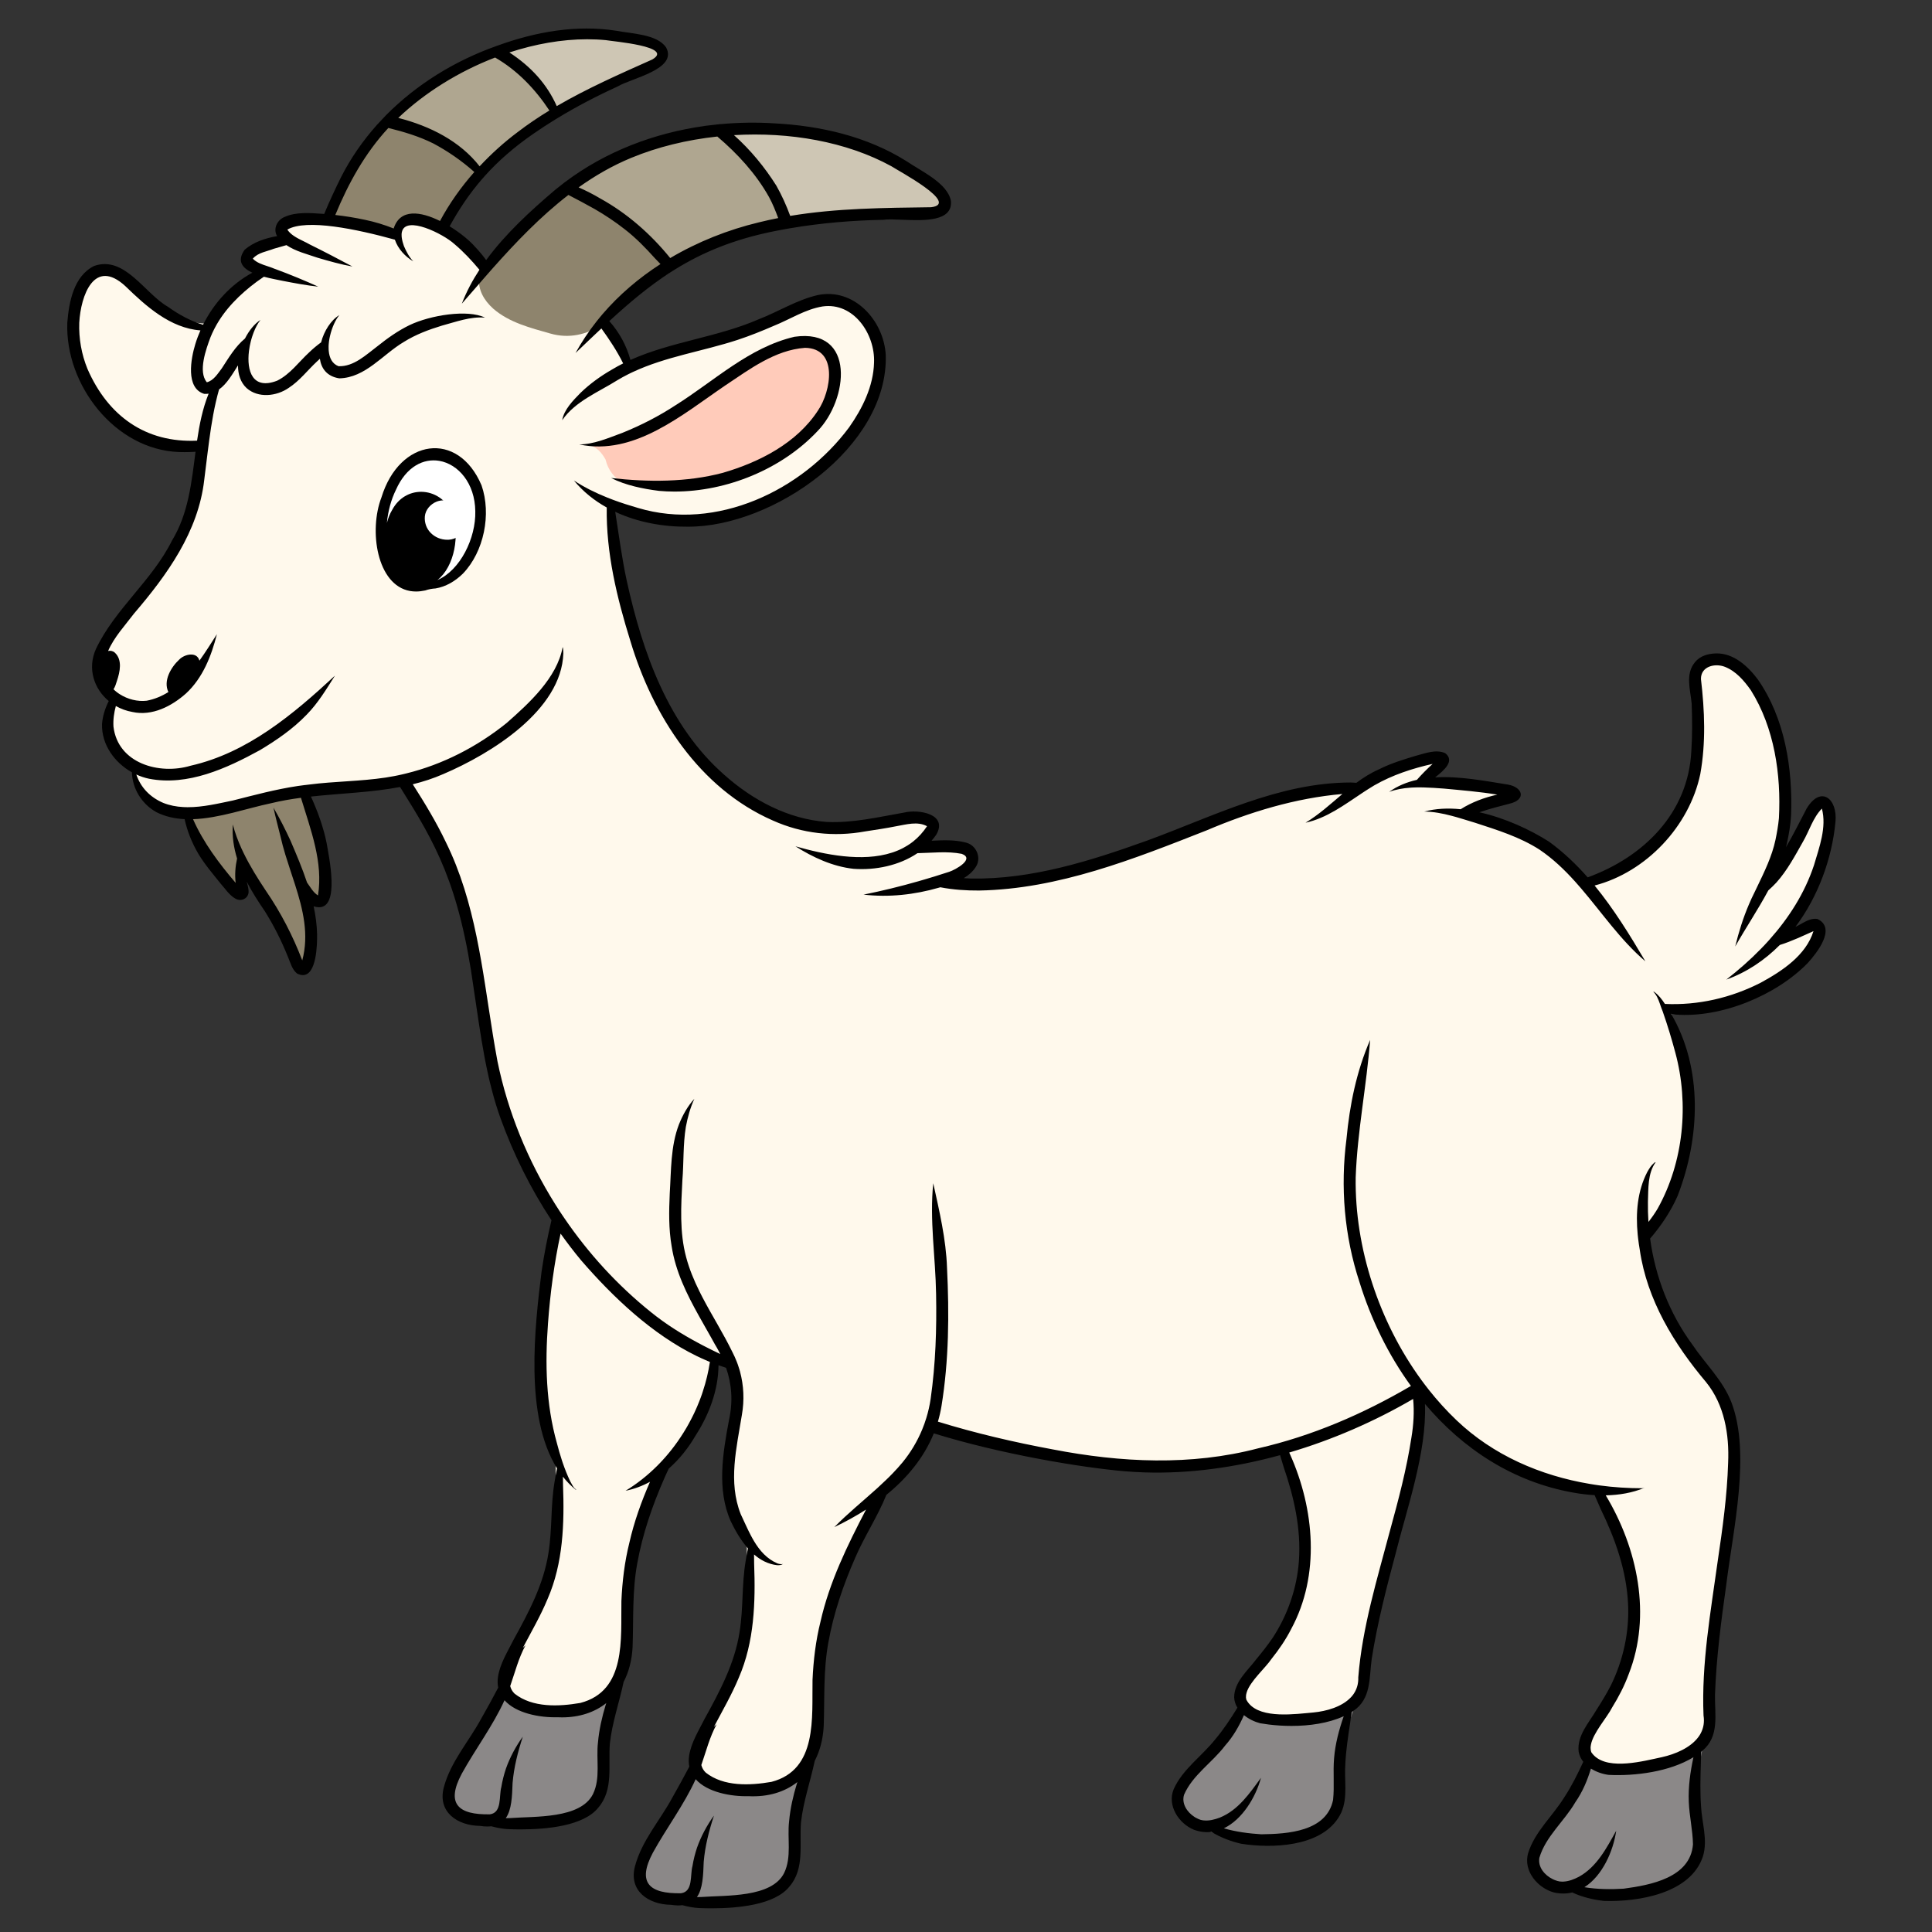 <svg xmlns="http://www.w3.org/2000/svg" xmlns:xlink="http://www.w3.org/1999/xlink" width="512" zoomAndPan="magnify" viewBox="0 0 384 384" height="512" preserveAspectRatio="xMidYMid meet" version="1.0"><rect x="0" y="0" width="384" height="384" fill="#333333" stroke="none"/><defs><clipPath id="539623d70c"><path d="M 13 5.043 L 365 5.043 L 365 379.293 L 13 379.293 Z M 13 5.043 " clip-rule="nonzero"/></clipPath></defs><path fill="#fff9ec" d="M 148.238 356.07 C 144.57 356.07 141.59 355.184 139.379 353.43 L 139.324 353.387 L 139.273 353.34 C 138.645 352.73 138.219 351.996 138.008 351.156 L 137.906 350.742 L 138.047 350.34 C 138.293 349.629 138.523 348.914 138.754 348.195 C 139.34 346.379 139.941 344.508 140.832 342.707 L 140.629 342.562 C 141.039 341.785 141.457 341.012 141.875 340.238 C 143.16 337.867 144.484 335.414 145.52 332.91 C 148.562 325.918 148.734 318.184 148.465 310.863 C 148.453 310.219 148.445 309.598 148.445 308.969 L 148.434 306.691 L 148.43 306.684 L 148.43 306.672 C 148.391 306.605 148.168 306.215 148.105 306.09 L 148.016 306.004 L 147.941 305.785 C 147.445 304.84 147.004 303.867 146.574 302.93 C 146.359 302.465 146.145 302 145.93 301.547 L 145.891 301.457 C 143.547 295.504 144.602 289.402 145.621 283.504 C 145.77 282.66 145.914 281.82 146.051 280.977 C 146.52 278.309 146.398 275.551 145.703 272.98 C 145.668 272.844 145.633 272.723 145.594 272.598 C 145.508 272.301 145.422 272.031 145.328 271.762 C 145.324 271.758 145.324 271.754 145.32 271.746 L 141.918 270.113 L 140.703 269.52 C 140.562 269.453 140.414 269.375 140.262 269.297 C 139.945 269.141 139.621 268.977 139.297 268.809 L 138.84 268.566 C 138.586 268.438 138.316 268.297 138.051 268.148 C 134.406 266.199 131.297 264.172 128.559 261.965 C 121.84 256.586 115.922 250.168 110.965 242.883 C 110.781 242.617 110.594 242.34 110.41 242.066 L 110.062 241.535 C 109.766 241.082 109.473 240.625 109.188 240.172 C 103.496 231.121 99.555 221.375 97.473 211.199 C 97.293 210.23 97.125 209.285 96.961 208.344 C 96.961 208.344 96.621 206.324 96.551 205.879 C 96.246 203.984 95.953 202.082 95.664 200.18 C 94.004 189.293 92.285 178.039 87.34 168.012 C 85.402 163.941 83.07 160.148 80.836 156.648 L 80.016 155.363 C 79.809 155.41 79.594 155.457 79.379 155.5 C 79.137 155.555 78.875 155.605 78.617 155.652 L 78.434 155.688 C 77.906 155.789 77.371 155.879 76.836 155.961 C 74.074 156.375 71.27 156.562 68.555 156.746 C 66.266 156.898 63.898 157.059 61.609 157.352 C 57.117 157.812 52.66 158.953 48.348 160.051 L 46.633 160.488 L 45.434 160.742 C 43.059 161.246 40.375 161.816 37.73 161.867 L 37.73 161.93 L 36.211 161.836 C 34.641 161.738 33.238 161.434 31.922 160.906 C 28.867 159.602 26.902 156.145 26.461 153.141 L 24.684 151.262 L 24.711 151.273 C 22.832 149.707 21.48 147.496 21.137 144.582 L 21.129 144.5 C 21.043 143.059 21.215 141.57 21.652 139.949 L 22.055 138.461 C 21.973 138.395 21.918 138.344 21.859 138.293 C 21.762 138.207 21.656 138.109 21.555 138.004 L 20.723 137.172 L 21.383 136.195 C 21.555 135.945 21.699 135.48 21.816 135.105 L 21.887 134.891 C 22.598 132.77 22.582 131.422 21.848 130.758 L 19.094 131.402 L 20.18 128.824 C 21.145 126.57 22.695 124.629 24.195 122.754 C 24.641 122.191 25.086 121.633 25.504 121.082 L 25.559 121.012 C 31.957 113.543 38.035 105.246 39.176 95.215 C 39.332 94.02 39.477 92.844 39.617 91.664 C 39.711 90.898 39.949 88.969 39.949 88.969 L 39.945 88.969 L 40.16 87.352 C 40.543 84.492 41.113 80.754 42.133 77.129 C 41.906 77.23 41.664 77.312 41.406 77.375 L 39.402 75.926 C 38.062 73.043 39.68 68.727 40.5 66.531 C 40.5 66.531 40.5 66.527 40.504 66.527 L 40.363 66.527 L 41.312 64.734 L 41.559 64.23 L 41.578 64.23 C 43.418 60.844 46.234 57.77 50.184 54.844 C 50.184 54.844 51.25 54.094 51.578 53.867 C 50.766 53.555 49.918 53.125 49.23 52.41 L 48.523 51.684 L 48.996 50.746 L 49.09 50.578 L 49.188 50.461 C 50.195 49.273 51.582 48.852 52.809 48.477 C 53.184 48.363 53.559 48.25 53.91 48.109 L 54.02 48.07 C 54.863 47.816 55.707 47.574 56.555 47.344 L 56.668 47.312 C 56.375 47.031 56.125 46.734 55.918 46.418 L 55.078 45.148 L 56.395 44.395 C 57.703 43.641 59.527 43.277 61.977 43.277 C 65.938 43.277 71.469 44.238 78.426 46.141 C 78.434 46.094 78.438 46.051 78.445 46.008 C 78.457 45.938 78.473 45.863 78.488 45.789 C 78.648 45.059 79.312 43.328 81.918 43.328 C 84.883 43.328 89.438 45.766 91.27 47.441 C 92.918 48.828 94.559 50.512 96.391 52.703 L 96.477 52.809 L 96.73 52.523 C 101.004 47.711 106.156 42.195 112.113 37.598 L 112.832 37.043 L 113.641 37.461 C 115.277 38.309 116.984 39.234 118.859 40.285 C 121.094 41.574 123.168 42.965 125.039 44.438 C 127.508 46.34 129.566 48.52 131.254 50.402 C 131.582 50.758 131.934 51.129 132.289 51.496 L 133.496 52.746 L 132.035 53.688 C 127.734 56.461 123.969 59.719 120.84 63.371 C 120.68 63.559 120.523 63.742 120.367 63.93 L 120.344 63.961 L 120.691 64.445 C 122.043 66.316 123.77 68.82 125.137 71.594 L 125.566 72.469 C 129.699 70.59 134.117 69.461 138.395 68.367 C 140.953 67.711 143.602 67.035 146.133 66.207 C 148.254 65.512 150.527 64.629 153.277 63.434 C 154.316 63.012 155.293 62.543 156.324 62.043 C 158.492 60.996 160.734 59.914 163.254 59.5 C 163.734 59.43 164.191 59.398 164.637 59.398 C 167.223 59.398 169.609 60.465 171.543 62.48 C 173.914 64.953 175.297 68.652 175.148 72.129 C 175.031 76.469 173.324 80.934 169.941 85.754 C 161.695 96.848 148.715 103.719 136.035 103.723 C 132.746 103.723 129.512 103.254 126.426 102.332 C 124.836 101.875 123.383 101.41 122.02 100.922 C 121.883 110.418 124.422 119.824 126.652 126.965 C 131.637 143.629 141.672 156.312 154.195 161.781 C 157.996 163.488 162.027 164.348 166.199 164.348 C 168.035 164.348 169.891 164.176 171.723 163.84 L 172.516 163.719 C 174.27 163.453 176.086 163.176 177.836 162.824 C 178.172 162.766 178.477 162.703 178.781 162.645 C 179.742 162.457 180.828 162.246 181.914 162.246 C 183.066 162.246 184.055 162.48 184.934 162.957 L 185.449 164.992 C 184.664 166.191 183.73 167.25 182.668 168.141 C 183.289 168.121 183.91 168.094 184.535 168.062 C 185.508 168.02 186.512 167.973 187.516 167.973 C 189.02 167.973 190.266 168.078 191.43 168.305 L 191.539 168.328 L 191.645 168.367 C 193.285 168.969 193.512 170.051 193.5 170.645 C 193.457 173.07 189.168 174.613 189.125 174.625 C 188.676 174.773 188.227 174.918 187.777 175.062 C 189.758 175.398 191.945 175.57 194.301 175.57 L 194.609 175.57 C 209.867 175.297 224.508 169.535 238.672 163.961 L 239.281 163.719 C 249.129 159.535 258.105 157.133 266.688 156.391 L 270.516 156.062 L 271.164 155.641 C 271.555 155.395 271.945 155.148 272.348 154.914 L 272.488 154.832 C 275.793 152.934 279.707 151.492 284.434 150.438 L 285.707 152.883 C 284.879 153.641 284.141 154.371 283.461 155.094 C 284.641 155.133 285.809 155.219 286.941 155.305 L 288.359 155.434 C 291.461 155.719 294.668 156.016 297.832 156.527 L 297.91 159.332 C 295.66 159.828 293.566 160.613 291.801 161.613 C 291.965 161.668 292.133 161.719 292.297 161.77 C 292.738 161.906 293.18 162.039 293.621 162.172 L 294.363 162.414 C 298.562 163.777 302.91 165.191 306.77 167.672 C 309.258 169.359 311.586 171.445 314.117 174.254 C 314.359 174.523 314.602 174.797 314.844 175.074 L 316.578 174.621 C 326.25 172.109 334.461 163.457 336.547 153.586 C 337.492 148.355 337.531 142.48 336.66 135.137 L 336.652 135.062 L 336.652 134.988 C 336.637 133.859 337.02 132.867 337.754 132.121 C 338.594 131.273 339.816 130.809 341.203 130.809 C 341.938 130.809 342.68 130.945 343.348 131.203 C 346.008 132.25 347.781 134.406 349.172 136.379 C 354.68 145.18 355.375 155.535 355 162.688 C 354.875 164.062 354.656 165.449 354.281 167.234 C 353.699 169.992 352.582 172.578 351.398 175.082 C 351.617 174.871 351.828 174.652 352.035 174.43 C 353.859 172.387 355.277 169.855 356.652 167.406 L 357.113 166.59 C 357.527 165.879 357.875 165.129 358.242 164.336 C 358.988 162.734 359.754 161.078 361.098 159.715 L 363.492 160.348 C 364.465 163.992 363.32 167.75 362.309 171.062 C 362.172 171.508 362.039 171.945 361.91 172.379 C 360.309 177.207 357.668 181.844 354.043 186.223 C 355.699 185.648 357.332 184.91 358.793 184.25 L 359.863 183.77 L 361.805 185.492 C 360.156 190.832 354.973 194.219 350.641 196.57 C 344.973 199.477 338.75 201.004 332.613 201.004 C 332.402 201.004 332.188 201 331.973 201 C 332.797 203.359 333.609 206.023 334.367 208.863 C 337.273 219.617 335.914 231.594 330.727 240.895 C 330.164 241.855 329.527 242.781 328.766 243.75 L 327.004 245.992 C 327.086 246.668 327.18 247.328 327.289 247.973 L 327.301 247.992 L 327.344 248.297 C 328.574 256.648 332.777 264.992 340.191 273.797 C 343.637 278.043 345.215 283.77 344.902 290.836 C 344.703 297.395 343.809 303.832 342.836 310.395 C 342.609 312.023 342.371 313.668 342.133 315.312 C 340.922 323.68 339.664 332.336 340.012 340.828 C 340.238 342.352 340.008 343.789 339.332 345.102 C 339.277 345.211 339.207 345.34 339.129 345.469 C 339.082 345.555 339.031 345.637 338.973 345.719 C 338.918 345.812 338.816 345.957 338.715 346.094 C 336.602 348.957 332.742 350.172 330.625 350.641 C 330.293 350.715 329.941 350.789 329.57 350.871 C 327.48 351.336 324.617 351.969 321.965 351.969 C 319.258 351.969 317.27 351.328 315.895 350.008 C 315.605 349.734 315.344 349.426 315.121 349.094 L 315.027 348.961 L 314.969 348.812 C 314.801 348.379 314.715 347.906 314.715 347.406 C 314.715 347.297 314.719 347.188 314.727 347.074 C 314.734 346.941 314.762 346.734 314.805 346.523 C 315.137 344.695 316.496 342.73 317.699 340.996 C 318.289 340.145 318.844 339.344 319.152 338.73 L 319.18 338.676 L 319.211 338.621 C 320.605 336.363 321.641 334.277 322.379 332.246 C 326.387 322.047 324.723 309.238 317.934 297.949 L 317.098 296.559 C 316.973 296.543 316.852 296.523 316.727 296.504 C 316.402 296.457 316.066 296.402 315.734 296.344 C 304.961 294.535 295.555 290.039 288.535 283.34 C 286.539 281.441 284.617 279.328 282.828 277.062 L 282.762 276.977 C 282.551 276.711 282.328 276.426 282.113 276.141 L 281.152 276.699 C 270.91 282.707 260.551 286.934 250.367 289.262 C 244.223 290.875 237.52 291.699 230.496 291.699 C 223.746 291.699 216.723 290.977 209.031 289.488 C 200.672 287.941 193.133 286.121 186 283.926 L 185.02 283.625 C 184.887 283.98 184.75 284.34 184.602 284.691 C 183.574 287.184 182.184 289.5 180.477 291.578 C 179.871 292.305 179.215 293.035 178.523 293.754 C 178.52 293.762 178.477 293.809 178.43 293.852 C 178.223 294.07 177.98 294.312 177.738 294.555 L 177.648 294.645 C 177.398 294.891 177.191 295.094 176.98 295.293 C 176.496 295.762 175.988 296.238 175.473 296.711 L 173.398 300.695 C 169.688 307.828 166.215 314.875 164.461 322.668 C 163.605 326.102 163.105 329.785 162.922 333.957 C 162.906 334.762 162.91 335.637 162.91 336.535 C 162.914 343.547 162.926 353.148 153.691 355.539 L 153.574 355.566 C 151.602 355.906 149.855 356.07 148.238 356.07 Z M 37.98 131.52 C 37.555 131.52 36.965 131.766 36.672 132.07 L 36.617 132.125 C 35.453 133.195 33.996 135.355 34.754 136.922 L 35.062 137.562 C 35.434 137.273 35.762 136.992 36.039 136.746 C 37.465 135.426 38.66 133.75 39.664 131.637 L 39.176 131.41 L 38.254 131.66 C 38.23 131.582 38.207 131.555 38.207 131.555 C 38.199 131.547 38.125 131.52 37.98 131.52 Z M 86.422 90.512 C 82.438 90.512 78.812 93.949 77.184 99.27 L 77.152 99.367 C 75.527 103.574 75.809 109.418 77.809 112.953 C 78.816 114.734 80.145 115.781 81.762 116.062 C 82.059 116.113 82.375 116.141 82.695 116.141 C 83.145 116.141 83.629 116.086 84.129 115.98 C 84.859 115.734 85.605 115.59 86.406 115.539 C 88 115.262 89.629 114.359 91.004 112.996 C 94.73 109.129 96.184 102.242 94.379 96.98 C 92.625 92.867 89.727 90.512 86.422 90.512 Z M 86.422 90.512 " fill-opacity="1" fill-rule="nonzero"/><path fill="#fff9ec" d="M 255.25 342.191 C 251.266 342.191 248.594 341.289 247.086 339.438 C 247.016 339.359 246.934 339.254 246.855 339.137 C 246.812 339.078 246.77 339.02 246.73 338.957 C 246.637 338.816 246.539 338.645 246.445 338.469 L 246.367 338.324 L 246.328 338.164 C 246.215 337.723 246.188 337.266 246.242 336.801 C 246.25 336.719 246.266 336.633 246.281 336.547 C 246.309 336.367 246.359 336.152 246.43 335.934 C 246.977 334.191 248.516 332.461 249.875 330.934 C 250.535 330.188 251.16 329.484 251.527 328.934 L 251.562 328.883 L 251.598 328.836 C 253.199 326.832 254.438 324.953 255.383 323.094 C 260.414 313.777 260.309 301.297 255.117 289.676 L 254.27 287.797 L 255.84 287.336 C 264.289 284.844 272.469 281.305 280.152 276.816 L 282.078 275.691 L 282.293 277.91 C 282.535 280.406 282.414 283.125 281.938 285.988 C 280.977 292.254 279.367 298.336 277.664 304.535 C 277.262 306.059 276.844 307.598 276.426 309.141 C 274.277 317.043 272.059 325.215 271.398 333.414 C 271.434 334.879 271.062 336.211 270.301 337.375 L 270.238 337.465 C 270.156 337.586 270.098 337.664 270.035 337.746 C 269.98 337.82 269.887 337.938 269.789 338.051 C 269.75 338.105 269.688 338.176 269.617 338.25 L 269.582 338.293 L 269.527 338.348 C 267.148 340.867 263.285 341.582 261.195 341.785 C 260.863 341.816 260.52 341.848 260.156 341.883 C 258.754 342.02 257.012 342.191 255.25 342.191 Z M 255.25 342.191 " fill-opacity="1" fill-rule="nonzero"/><path fill="#fff9ec" d="M 110.254 340.383 C 106.582 340.383 103.602 339.496 101.391 337.742 L 101.336 337.699 L 101.285 337.652 C 100.656 337.043 100.234 336.309 100.023 335.469 L 99.918 335.055 L 100.059 334.652 C 100.309 333.941 100.539 333.223 100.77 332.504 C 101.352 330.684 101.957 328.809 102.844 327.012 L 102.648 326.867 C 103.055 326.098 103.469 325.332 103.883 324.566 C 105.168 322.188 106.496 319.73 107.535 317.223 C 110.574 310.23 110.746 302.496 110.48 295.176 C 110.469 294.609 110.461 294.059 110.457 293.512 L 110.441 291.043 L 110.285 290.57 L 110.281 290.559 C 109.941 289.508 109.617 288.395 109.305 287.176 C 107.355 280.266 106.777 272.551 107.492 262.93 C 107.973 256.434 108.805 250.531 110.027 244.883 L 110.715 241.723 L 112.586 244.359 C 113.859 246.152 115.203 247.906 116.582 249.57 C 124.234 258.406 131.527 264.48 138.848 268.113 L 139.109 268.113 L 139.359 268.363 C 139.617 268.488 139.879 268.609 140.137 268.727 C 140.535 268.906 140.926 269.078 141.32 269.242 C 141.457 269.301 141.543 269.336 141.629 269.371 L 142.68 269.789 L 142.512 270.91 C 142.203 272.957 141.711 275.004 141.051 277 C 141.008 277.141 140.961 277.281 140.914 277.422 L 140.914 277.773 L 140.723 277.969 C 140.711 277.996 140.488 278.594 140.488 278.594 C 140.426 278.754 140.367 278.918 140.301 279.082 C 140.188 279.375 140.062 279.68 139.934 279.98 L 139.918 280.023 L 139.887 280.09 L 139.887 280.387 L 139.656 280.621 L 139.621 280.695 C 139.531 280.898 139.414 281.152 139.297 281.406 C 139.297 281.406 139.051 281.922 138.957 282.105 C 138.863 282.301 138.758 282.508 138.648 282.715 C 138.484 283.035 138.32 283.344 138.148 283.652 C 138.066 283.809 137.973 283.969 137.879 284.133 L 137.637 284.555 C 137.441 284.887 137.258 285.191 137.07 285.496 C 136.914 285.75 136.746 286.008 136.578 286.262 L 136.551 286.324 L 136.441 286.469 C 136.301 286.676 136.16 286.883 136.02 287.09 L 136.012 287.109 C 136.012 287.109 135.664 287.594 135.559 287.738 L 135.559 287.863 L 135.219 288.207 C 135.031 288.457 134.84 288.703 134.648 288.949 C 134.441 289.211 134.242 289.461 134.039 289.707 L 133.91 289.871 L 133.895 289.883 C 133.781 290.016 133.309 290.562 133.309 290.562 C 133.141 290.762 132.945 290.973 132.754 291.184 C 132.613 291.336 132.465 291.496 132.312 291.656 L 132.117 291.867 C 132.117 291.867 131.875 292.109 131.75 292.234 L 130.504 295.086 C 128.629 299.375 127.312 303.266 126.477 306.98 C 125.621 310.414 125.117 314.098 124.934 318.27 C 124.922 319.074 124.922 319.949 124.922 320.848 C 124.93 327.859 124.938 337.457 115.703 339.852 L 115.59 339.879 C 113.613 340.215 111.867 340.383 110.254 340.383 Z M 110.254 340.383 " fill-opacity="1" fill-rule="nonzero"/><path fill="#ffffff" d="M 86.055 114.176 C 89.055 111.816 89.848 106.035 88.523 102.633 C 87.73 100.531 85.836 99.18 83.695 99.18 C 81.828 99.18 80.203 100.191 79.242 101.961 C 78.801 102.688 78.488 103.453 78.277 104.289 L 75.473 103.809 C 75.707 101.312 76.391 98.809 77.398 96.758 C 79.27 92.531 82.48 90.074 86.184 90.074 C 86.648 90.074 87.117 90.117 87.582 90.195 C 92.406 91.039 95.824 95.727 95.898 101.598 C 96.031 107.016 92.859 114.309 87.496 116.609 Z M 86.055 114.176 " fill-opacity="1" fill-rule="nonzero"/><path fill="#8b8888" d="M 97.762 362.801 L 98.48 361.789 C 98.207 361.898 97.902 361.977 97.559 362.023 L 97.48 362.031 C 97.48 362.031 97.039 362.039 96.859 362.039 C 93.07 362.039 90.691 361.145 89.59 359.309 C 88.508 357.5 88.809 355.066 90.52 351.867 C 91.605 349.898 92.824 347.961 94.004 346.086 C 95.781 343.262 97.621 340.344 98.98 337.348 L 99.891 335.336 L 101.352 336.996 C 103.234 339.133 107.328 339.895 110.262 339.895 C 110.414 339.895 110.777 339.887 110.777 339.887 L 110.836 339.891 C 111.129 339.906 111.422 339.91 111.707 339.91 C 114.785 339.91 117.523 339.039 119.617 337.383 L 123.426 334.383 L 121.746 339.285 C 120.957 341.891 120.473 344.238 120.273 346.434 C 120.141 347.574 120.164 348.723 120.191 349.941 C 120.242 352.34 120.297 354.824 119.145 357.211 C 116.676 362.137 109.41 362.434 104.105 362.648 C 103.18 362.688 102.316 362.723 101.559 362.781 C 101.18 362.797 100.852 362.801 100.523 362.801 Z M 97.762 362.801 " fill-opacity="1" fill-rule="nonzero"/><path fill="#8b8888" d="M 135.75 378.488 L 136.469 377.48 C 136.195 377.59 135.887 377.668 135.547 377.715 L 135.469 377.723 C 135.469 377.723 135.031 377.73 134.859 377.73 C 131.062 377.73 128.684 376.836 127.578 374.996 C 126.496 373.188 126.801 370.754 128.512 367.555 C 129.594 365.586 130.812 363.648 131.992 361.773 C 133.77 358.953 135.609 356.035 136.969 353.039 L 137.883 351.031 L 139.34 352.684 C 141.223 354.824 145.316 355.582 148.246 355.582 C 148.402 355.582 148.758 355.574 148.758 355.574 L 148.812 355.574 C 149.113 355.59 149.406 355.598 149.699 355.598 C 152.773 355.598 155.508 354.727 157.605 353.074 L 161.406 350.078 L 159.727 354.988 C 158.945 357.578 158.457 359.926 158.262 362.121 C 158.125 363.262 158.152 364.414 158.18 365.629 C 158.234 368.031 158.289 370.516 157.137 372.898 C 154.664 377.824 147.398 378.121 142.094 378.336 C 141.168 378.375 140.305 378.41 139.547 378.469 C 139.168 378.484 138.844 378.488 138.516 378.488 Z M 135.75 378.488 " fill-opacity="1" fill-rule="nonzero"/><path fill="#8b8888" d="M 250.602 366 C 247.602 365.816 245.066 365.406 242.848 364.758 L 239.266 363.707 L 240.219 363.254 C 240.059 363.266 239.898 363.27 239.742 363.27 C 239.527 363.27 239.316 363.258 239.105 363.238 C 239.105 363.238 238.977 363.223 238.918 363.215 C 238.812 363.199 238.711 363.184 238.609 363.164 C 238.535 363.152 238.398 363.121 238.262 363.086 C 238.07 363.027 237.93 362.977 237.785 362.922 C 237.68 362.875 237.613 362.848 237.547 362.816 C 237.395 362.754 237.191 362.652 236.988 362.535 C 236.938 362.508 236.828 362.449 236.828 362.449 L 236.625 362.316 C 234.766 361.117 233.227 358.801 233.969 356.32 L 233.992 356.242 L 234.027 356.164 C 235.184 353.473 237.219 351.469 239.184 349.531 C 240.348 348.383 241.445 347.301 242.352 346.102 L 242.426 346.012 C 243.777 344.492 244.93 342.633 245.941 340.32 L 246.699 338.59 L 248.156 339.793 C 248.879 340.387 249.805 340.855 250.77 341.113 C 251.289 341.203 251.824 341.281 252.379 341.352 C 253.805 341.523 255.258 341.613 256.695 341.613 C 260.531 341.613 263.918 340.988 266.484 339.812 L 269.527 338.414 L 268.426 341.578 C 267.359 344.648 266.77 347.199 266.578 349.609 C 266.473 350.863 266.488 352.09 266.504 353.391 C 266.523 354.844 266.543 356.344 266.383 357.883 L 266.375 357.953 L 266.359 358.02 C 264.773 365.84 254.914 365.953 250.707 366.004 L 250.652 366.004 Z M 250.602 366 " fill-opacity="1" fill-rule="nonzero"/><path fill="#8b8888" d="M 319.93 376.902 C 318.008 376.902 316.289 376.773 314.68 376.508 L 310.996 375.895 L 312.039 375.234 C 311.637 375.328 311.25 375.387 310.875 375.406 C 310.777 375.414 310.656 375.418 310.535 375.418 C 310.285 375.418 310.039 375.402 309.789 375.367 C 309.355 375.289 308.988 375.188 308.625 375.051 C 308.625 375.051 308.559 375.027 308.496 375 C 308.383 374.961 308.289 374.918 308.203 374.879 C 308.16 374.859 308 374.785 308 374.785 C 305.965 373.793 304.109 371.625 304.555 369.012 L 304.57 368.934 L 304.594 368.852 C 305.445 365.953 307.277 363.645 309.047 361.414 C 310.102 360.09 311.094 358.84 311.879 357.492 L 311.941 357.395 C 313.141 355.668 314.09 353.609 314.844 351.102 L 315.391 349.289 L 316.98 350.312 C 317.797 350.836 318.812 351.199 319.848 351.348 C 320.391 351.375 320.949 351.387 321.523 351.387 C 324.191 351.387 330.926 351.062 335.84 348.043 L 338.691 346.289 L 337.98 349.562 C 337.27 352.844 336.984 355.543 337.086 358.051 C 337.137 359.352 337.305 360.609 337.484 361.945 C 337.684 363.43 337.891 364.965 337.922 366.562 L 337.922 366.633 L 337.914 366.699 C 337.262 374.879 327.188 376.23 322.887 376.805 L 322.781 376.816 C 321.773 376.875 320.84 376.902 319.93 376.902 Z M 319.93 376.902 " fill-opacity="1" fill-rule="nonzero"/><path fill="#cec6b4" d="M 155.723 43.398 C 154.965 41.332 154.07 39.383 153.062 37.605 C 150.781 33.973 147.961 30.605 144.941 27.918 L 142.367 25.633 L 145.805 25.426 C 147.207 25.344 148.629 25.301 150.031 25.301 C 160.504 25.301 170.129 27.547 177.867 31.793 L 177.973 31.859 C 178.148 31.977 178.531 32.199 179.047 32.5 C 186.23 36.699 188.406 38.688 187.992 40.672 C 187.84 41.422 187.234 42.363 185.242 42.602 L 185.168 42.613 L 183.73 42.633 C 175 42.75 165.977 42.871 157.297 44.316 L 156.129 44.512 Z M 155.723 43.398 " fill-opacity="1" fill-rule="nonzero"/><path fill="#cec6b4" d="M 109.352 21.668 C 107.555 17.621 104.652 14.332 100.477 11.609 L 97.98 9.984 L 100.812 9.059 C 106.246 7.277 111.59 6.375 116.691 6.375 C 118.004 6.375 119.301 6.438 120.539 6.555 L 120.598 6.562 L 120.66 6.574 C 120.84 6.605 121.223 6.652 121.734 6.715 C 129.125 7.621 131.621 8.504 132 10.352 C 132.148 11.066 131.98 12.113 130.363 13.059 L 130.297 13.094 L 129.078 13.641 C 123.152 16.289 117.027 19.023 111.375 22.32 L 110 23.121 Z M 109.352 21.668 " fill-opacity="1" fill-rule="nonzero"/><path fill="#afa690" d="M 132.098 52.18 C 128.172 47.336 123.633 43.473 118.609 40.695 C 117.23 39.871 115.836 39.152 114.434 38.543 L 112.121 37.535 L 114.176 36.07 C 117.738 33.531 121.262 31.562 124.949 30.043 C 130.191 27.871 136.238 26.375 142.43 25.707 L 143.043 25.641 L 143.508 26.039 C 148.168 30.008 151.625 34.062 154.078 38.434 C 154.922 39.973 155.531 41.527 156.016 42.844 L 156.594 44.414 L 154.953 44.738 C 153.68 44.988 152.406 45.273 151.172 45.582 C 144.988 47.066 139.191 49.395 133.934 52.508 L 132.875 53.137 Z M 132.098 52.18 " fill-opacity="1" fill-rule="nonzero"/><path fill="#afa690" d="M 94.199 33.91 C 90.84 29.625 85.656 26.562 78.793 24.809 L 76.297 24.172 L 78.16 22.395 C 83.504 17.297 90.52 12.93 97.906 10.094 L 98.543 9.848 L 99.133 10.188 C 103.406 12.652 107.191 16.348 110.387 21.168 L 111.207 22.406 L 109.941 23.176 C 107.711 24.531 105.699 25.902 103.789 27.359 C 101.113 29.359 98.621 31.594 96.363 34.004 L 95.227 35.223 Z M 94.199 33.91 " fill-opacity="1" fill-rule="nonzero"/><path fill="#8e846d" d="M 77.719 46.738 C 75.93 46.023 74.09 45.469 72.246 45.086 C 70.352 44.68 68.414 44.363 66.484 44.148 L 64.598 43.941 L 65.32 42.188 C 68.414 34.703 71.844 29.07 76.121 24.461 L 76.691 23.844 L 77.508 24.043 C 80.301 24.734 83.586 25.652 86.789 27.25 C 89.883 28.906 92.711 30.875 95.227 33.117 L 96.289 34.062 L 95.348 35.129 C 92.727 38.094 90.496 41.281 88.711 44.598 L 88.059 45.812 L 86.82 45.199 C 85.059 44.324 83.484 43.863 82.27 43.863 C 80.844 43.863 80.047 44.453 79.609 45.844 L 79.145 47.309 Z M 77.719 46.738 " fill-opacity="1" fill-rule="nonzero"/><path fill="#8e846d" d="M 58.746 191.398 C 56.867 186.504 54.48 181.93 51.645 177.809 C 50.555 176.176 49.363 174.336 48.27 172.363 C 48.148 173.383 48.145 174.371 48.258 175.312 L 45.758 176.41 C 42.914 173.086 39.352 168.605 37.059 163.402 L 36.203 161.473 L 38.316 161.402 C 41.707 161.289 45.293 160.344 48.762 159.434 C 50.441 158.992 52.023 158.574 53.57 158.254 C 55.391 157.809 57.387 157.445 59.629 157.152 L 60.828 156.992 L 61.18 158.152 C 61.438 159.004 61.707 159.859 61.98 160.715 C 63.754 166.34 65.59 172.156 64.613 178.207 L 62.461 179.199 C 61.629 178.691 61.066 177.98 60.594 177.297 C 61.832 181.492 62.793 186.258 61.457 191.254 Z M 58.746 191.398 " fill-opacity="1" fill-rule="nonzero"/><path fill="#fff9ec" d="M 37.922 89.059 C 28.094 89.059 20.332 83.672 16.074 73.887 C 14.809 70.801 14.211 67.426 14.328 64.105 C 14.605 58.777 16.742 53.418 20.898 53.418 C 22.469 53.418 24.137 54.223 25.859 55.801 C 30.047 59.867 34.559 63.848 39.934 64.254 L 41.941 64.406 L 41.133 66.246 C 40.766 67.094 40.445 67.953 40.184 68.805 C 39.453 71.203 38.98 74.344 39.855 75.973 C 40.09 76.41 40.406 76.695 40.844 76.863 C 40.988 76.863 41.125 76.852 41.258 76.832 L 43.719 76.473 L 42.789 78.777 C 41.559 81.824 40.98 85.051 40.574 87.809 L 40.406 88.973 L 39.23 89.027 C 38.789 89.047 38.352 89.059 37.922 89.059 Z M 37.922 89.059 " fill-opacity="1" fill-rule="nonzero"/><path fill="#8e846d" d="M 133.289 53.344 C 133.355 53.992 132.699 54.633 132.125 54.672 C 130.496 55.316 128.934 56.141 127.383 57 C 123.016 62.785 116.93 68.434 109.383 66.293 C 105.453 65.176 101.258 64.125 98.094 61.402 C 94.008 57.801 94.242 53.094 98.766 50.012 C 99.008 49.828 99.266 49.633 99.523 49.441 C 103.211 43.977 108.422 38.289 113.867 37.617 C 115.254 38.02 116.156 39.137 117.023 40.297 C 121.129 42.301 125.172 44.777 128.547 47.867 C 129.531 48.844 131.023 49.906 131.465 51.27 C 131.551 51.336 131.641 51.402 131.73 51.473 C 132.359 51.988 133.242 52.43 133.289 53.344 Z M 133.289 53.344 " fill-opacity="1" fill-rule="nonzero"/><path fill="#ffcbba" d="M 161.52 68.629 C 164.457 68.957 166.5 71.785 166.426 74.652 C 166.273 80.445 161.926 85.012 157.633 88.422 C 149.41 94.941 138.551 96.977 128.262 97.023 C 128.086 96.988 127.918 96.957 127.75 96.926 C 127.547 96.883 127.344 96.836 127.141 96.797 C 126.918 96.754 126.691 96.715 126.469 96.676 C 126.246 96.641 126.023 96.598 125.809 96.547 C 125.578 96.492 125.348 96.434 125.121 96.371 C 124.711 96.266 124.301 96.168 123.895 96.055 C 123.867 96.047 123.844 96.043 123.816 96.035 C 122.121 95.027 120.82 93.34 120.375 91.395 C 120.367 91.375 120.359 91.348 120.355 91.328 C 119.543 89.895 118.527 88.668 116.773 88.504 C 116.719 88.492 116.66 88.488 116.605 88.477 C 116.59 88.477 116.59 88.457 116.605 88.457 C 116.777 88.395 117.004 88.34 117.195 88.301 C 118.066 88.125 118.848 88.238 119.547 88.547 C 119.508 88.473 119.469 88.371 119.52 88.383 C 119.664 88.535 119.887 88.684 120.117 88.641 C 120.652 88.371 121.215 88.121 121.797 87.926 C 123.09 87.027 124.73 86.609 126.18 86.039 C 128.559 85.215 130.883 84.297 133.098 83.109 C 140.574 79.461 146.027 72.367 154.238 70.211 C 156.602 69.469 158.965 68.266 161.52 68.629 Z M 120.637 89.008 L 120.641 89.004 C 120.637 89.004 120.637 89.004 120.633 89.004 C 120.633 89.008 120.637 89.008 120.637 89.008 Z M 120.391 89.035 C 120.387 89.035 120.387 89.031 120.387 89.027 C 120.387 89.031 120.387 89.031 120.387 89.031 C 120.387 89.031 120.387 89.031 120.391 89.035 Z M 120.391 89.035 " fill-opacity="1" fill-rule="nonzero"/><path fill="#000000" d="M 144.18 76.59 C 148.996 73.387 154.043 69.566 160.004 69.133 C 166.656 69.223 165.195 77.777 162.578 81.594 C 158.348 88.086 150.922 91.871 143.648 93.984 C 136.473 95.883 128.82 95.832 121.473 95.012 C 124.371 96.461 127.754 97.16 131 97.566 C 132.016 97.656 133.039 97.703 134.07 97.703 C 144.473 97.699 155.363 93.25 162.461 85.715 C 168.574 79.484 170.207 65.18 157.914 66.934 C 148.871 69.043 141.949 75.734 134.266 80.547 C 130.957 82.715 127.43 84.523 123.758 86.008 C 120.992 87.023 118.094 88.309 115.133 88.336 C 126.043 90.676 135.688 82.359 144.18 76.59 Z M 144.18 76.59 " fill-opacity="1" fill-rule="nonzero"/><g clip-path="url(#539623d70c)"><path fill="#000000" d="M 359.09 160.691 C 357.766 163.25 356.445 165.871 354.977 168.395 C 355.051 168.09 355.125 167.789 355.195 167.48 C 355.574 165.695 355.891 163.902 355.988 162.07 C 356.336 152.809 354.781 142.828 349.41 135.078 C 347.441 132.453 344.602 129.793 341.094 129.871 C 339.531 129.906 337.898 130.348 336.883 131.625 C 334.91 134.004 335.988 137.121 336.234 139.867 C 336.344 143.016 336.379 146.051 336.168 149.215 C 335.582 161.68 326.578 170.383 315.562 174.383 C 313.258 171.766 310.73 169.359 307.891 167.293 C 304.066 164.855 299.074 162.57 294.043 161.445 C 296.016 160.77 298.055 160.246 300.035 159.738 C 303.402 158.953 302.707 156.441 299.668 155.934 C 295.219 155.227 290.074 154.227 285.25 154.508 C 286.969 153.137 289.25 151.262 287.246 149.695 C 285.375 148.867 283.246 149.746 281.383 150.227 C 278.902 150.973 276.418 151.727 274.098 152.902 C 272.469 153.617 270.996 154.551 269.594 155.586 C 269.219 155.559 268.848 155.539 268.477 155.527 C 254.141 155.539 241.141 162.273 227.973 167.082 C 216.754 171.109 205.062 174.816 193.02 174.617 C 192.531 174.59 192.043 174.566 191.551 174.543 C 192.457 174.008 193.262 173.324 193.871 172.422 C 195.203 170.578 194.078 167.906 191.883 167.445 C 189.691 166.879 187.422 166.996 185.156 167.102 C 185.492 166.715 185.809 166.309 186.102 165.879 C 188.469 161.766 182.543 160.789 179.672 161.508 C 174.602 162.398 169.48 163.613 164.301 163.367 C 156.66 162.809 149.602 159.039 143.957 154.004 C 132.812 144.219 127.707 129.637 124.594 115.531 C 123.617 111.066 123.004 106.328 122.281 101.73 C 126.75 103.82 131.852 104.734 136.719 104.684 C 153.688 104.75 176.594 88.785 176.051 70.57 C 175.676 63.691 169.715 57.09 162.453 58.668 C 158.332 59.633 154.691 61.957 150.762 63.473 C 142.633 67.016 133.418 67.898 125.305 71.543 C 124.539 68.699 123.07 66.031 121.105 63.82 C 125.148 60.105 129.012 56.863 133.246 54.129 C 133.555 53.93 133.867 53.734 134.18 53.543 C 139.676 50.137 145.848 47.57 153.867 45.957 C 154.59 45.809 155.316 45.676 156.043 45.543 C 156.434 45.473 156.824 45.406 157.215 45.34 C 163.266 44.316 169.406 43.809 175.543 43.688 C 176.457 43.555 177.859 43.617 179.414 43.68 C 183.773 43.859 189.363 44.035 189.004 39.949 C 188.367 36.391 183.004 33.98 180.191 32.047 C 172.336 27.109 163.086 24.996 153.902 24.516 C 150.348 24.289 146.77 24.348 143.219 24.672 C 143.211 24.668 143.207 24.664 143.203 24.66 C 143.055 24.676 142.91 24.699 142.762 24.711 C 142.145 24.773 141.531 24.848 140.918 24.926 C 140.609 24.965 140.301 24.988 139.992 25.031 C 139.996 25.035 140 25.039 140.008 25.043 C 130.027 26.441 120.402 30.094 112.32 36.18 C 112.32 36.18 112.316 36.176 112.312 36.176 C 111.734 36.617 111.16 37.066 110.598 37.527 C 110.598 37.527 110.602 37.527 110.602 37.531 C 110.516 37.602 110.422 37.668 110.332 37.742 C 105.469 41.879 100.469 46.449 96.629 51.695 C 95.949 50.762 95.211 49.875 94.41 49.043 C 93.434 47.898 91.539 46.312 89.367 44.98 C 91.215 41.617 93.281 38.508 95.848 35.551 C 96.023 35.344 96.207 35.141 96.395 34.934 C 98.996 32.039 102.102 29.289 106.004 26.594 C 107.418 25.609 108.867 24.668 110.336 23.766 C 110.422 23.711 110.516 23.656 110.605 23.602 C 114.523 21.207 118.613 19.078 122.789 17.176 C 125.434 15.559 134.738 13.777 132.402 9.445 C 130.641 6.777 125.453 6.699 122.496 6.113 C 114.57 4.879 106.504 6.316 99.023 9.02 C 98.953 9.043 98.883 9.07 98.812 9.094 C 98.727 9.129 98.633 9.16 98.543 9.191 C 90.398 12.098 82.816 16.75 76.746 22.879 C 76.746 22.879 76.742 22.879 76.742 22.879 C 76.562 23.059 76.391 23.254 76.215 23.441 C 75.797 23.875 75.379 24.309 74.977 24.758 C 74.941 24.801 74.902 24.836 74.863 24.879 C 74.867 24.879 74.871 24.879 74.871 24.879 C 72.117 27.973 69.73 31.398 67.824 35.137 C 66.648 37.52 65.48 39.992 64.438 42.523 C 64.285 42.512 64.133 42.5 63.984 42.492 C 61.684 42.332 58.852 42.094 56.605 43.105 C 55.086 43.688 54.215 45.512 55.082 46.934 C 52.668 47.34 50.387 48.141 48.645 49.617 C 46.996 51.887 48.191 53.289 50.156 54.203 C 45.914 56.5 42.516 60.219 40.359 64.551 C 37.848 63.789 35.539 62.523 33.391 60.98 C 28.773 58.371 24.797 50.727 18.715 52.859 C 14.664 54.852 13.711 60.004 13.379 64.102 C 12.898 76.453 22.824 89.406 35.617 89.848 C 35.98 89.855 36.352 89.863 36.723 89.863 C 37.43 89.863 38.145 89.84 38.863 89.793 C 38.062 95.891 37.469 102.047 34.18 107.449 C 30.246 115.379 22.836 121.035 19.051 129.023 C 17.332 132.906 18.691 136.91 21.613 139.34 C 20.891 140.789 20.391 142.324 20.277 143.938 C 20.176 148 22.758 151.574 26.223 153.504 C 26.289 156.734 28.195 159.848 31.125 161.445 C 32.875 162.312 34.75 162.715 36.691 162.812 C 37.219 165.215 38.152 167.527 39.402 169.664 C 40.68 171.797 42.309 173.695 43.863 175.633 C 44.777 176.652 45.547 177.902 46.762 178.594 C 47.078 178.785 47.41 178.871 47.73 178.871 C 48.703 178.871 49.559 178.074 49.398 176.938 C 49.336 176.324 49.184 175.801 49.039 175.242 C 50.113 177.316 51.391 179.301 52.691 181.195 C 54.488 184.082 55.922 186.949 57.234 190.188 C 57.727 191.336 58.031 192.68 59.039 193.492 C 59.473 193.711 59.859 193.805 60.203 193.805 C 62.922 193.805 63.055 187.738 63.023 185.684 C 62.98 183.805 62.727 181.957 62.336 180.137 C 62.738 180.266 63.098 180.324 63.418 180.324 C 67.57 180.324 65.371 170.258 64.918 167.559 C 64.27 164.363 63.148 161.289 61.801 158.324 C 67.703 157.676 73.711 157.523 79.516 156.422 C 86.539 167.617 91.281 175.668 94.18 196.676 C 94.852 201.098 95.449 205.551 96.277 209.953 C 96.34 210.281 96.402 210.605 96.465 210.934 C 96.512 211.172 96.559 211.414 96.609 211.648 C 96.664 211.938 96.727 212.23 96.789 212.52 C 96.844 212.789 96.902 213.062 96.965 213.336 C 97.023 213.617 97.09 213.898 97.152 214.18 C 97.215 214.438 97.273 214.695 97.332 214.957 C 97.344 214.988 97.348 215.016 97.355 215.047 C 97.422 215.316 97.488 215.586 97.559 215.855 C 97.625 216.133 97.695 216.41 97.77 216.691 C 98.262 218.578 98.828 220.445 99.492 222.289 C 102.059 229.391 105.449 236.223 109.609 242.535 C 108.805 245.926 108.137 249.344 107.633 252.793 C 106.293 263.668 104.211 281.516 110.719 291.859 C 110.703 291.93 110.688 292 110.672 292.066 C 110.504 292.887 110.352 293.703 110.223 294.527 C 109.418 299.266 109.785 303.863 109.008 308.684 C 108.047 314.918 105.066 320.508 102.043 325.973 C 100.867 328.336 99.383 330.645 98.977 333.293 C 98.871 334.074 98.887 334.785 99.02 335.434 C 97.918 337.516 96.793 339.598 95.59 341.691 C 93.141 346.188 89.562 350.188 88.223 355.211 C 86.902 360.145 90.902 362.855 95.395 362.91 C 95.922 362.992 96.406 363.031 96.848 363.031 C 97.129 363.031 97.395 363.016 97.648 362.984 C 98.754 363.285 99.875 363.504 101.031 363.559 C 101.758 363.586 102.57 363.605 103.441 363.605 C 108.703 363.605 116.02 362.93 118.93 359.266 C 121.984 355.727 120.867 350.809 121.215 346.531 C 121.664 342.391 123.086 338.371 123.949 334.297 C 124.973 332.328 125.586 330.008 125.73 327.426 C 125.93 321.859 125.641 316.258 126.656 310.746 C 127.703 304.926 129.633 299.305 132.023 293.855 C 132.305 293.199 132.609 292.543 132.934 291.883 C 135.055 290.02 136.844 287.754 138.234 285.355 C 140.934 281.176 142.77 276.32 142.809 271.355 C 143.309 271.531 143.812 271.699 144.316 271.863 C 145.449 275.133 145.707 278.547 144.898 282.23 C 143.676 288.746 142.418 296.066 145.258 302.398 C 146.129 304.199 147.242 306.156 148.664 307.754 C 148.488 308.574 148.34 309.391 148.211 310.215 C 147.406 314.953 147.77 319.551 146.996 324.371 C 146.035 330.605 143.055 336.195 140.031 341.66 C 138.855 344.023 137.371 346.332 136.965 348.98 C 136.855 349.766 136.875 350.477 137.008 351.125 C 135.902 353.207 134.777 355.289 133.582 357.379 C 131.133 361.879 127.555 365.879 126.215 370.898 C 124.891 375.832 128.891 378.543 133.387 378.598 C 134.246 378.73 134.992 378.75 135.633 378.672 C 136.738 378.973 137.863 379.191 139.02 379.246 C 139.746 379.273 140.562 379.293 141.43 379.293 C 146.691 379.293 154.008 378.617 156.918 374.953 C 159.977 371.414 158.859 366.496 159.203 362.219 C 159.652 358.078 161.074 354.059 161.938 349.98 C 162.965 348.012 163.574 345.691 163.719 343.113 C 163.914 337.547 163.629 331.945 164.645 326.434 C 165.691 320.613 167.617 314.992 170.012 309.543 C 171.762 305.453 174.457 301.383 176.176 297.113 C 180.25 293.801 183.629 289.758 185.602 284.891 C 198.992 289.047 214.973 291.684 223.438 292.414 C 224.781 292.527 226.141 292.605 227.484 292.652 C 236.324 292.934 245.484 291.688 254.43 289.223 C 254.66 290.012 254.898 290.797 255.133 291.578 C 257.195 297.555 258.621 303.863 258.168 310.238 C 257.789 315.684 255.918 321.02 252.922 325.582 C 251.914 327.047 250.816 328.438 249.68 329.809 C 247.941 332.094 245.32 334.285 245.297 337.367 C 245.332 338.117 245.57 338.805 245.945 339.418 C 245.945 339.418 245.945 339.418 245.945 339.422 C 244.594 341.617 243.18 343.77 241.508 345.746 C 238.848 349.078 235.047 351.656 233.281 355.613 C 231.941 358.859 234.273 362.434 237.309 363.68 C 237.91 363.895 238.496 364.031 239.07 364.102 C 239.66 364.172 240.238 364.172 240.797 364.105 C 242.609 365.23 244.672 365.992 246.68 366.457 C 247.039 366.516 247.41 366.566 247.797 366.613 C 254.297 367.406 263.59 366.68 266.594 360.242 C 267.934 357.219 267.148 353.793 267.395 350.59 C 267.52 347.922 267.93 345.199 268.336 342.551 C 268.449 341.789 268.559 341.027 268.66 340.262 C 268.758 340.199 268.859 340.137 268.953 340.074 C 272.578 337.711 272.113 333.465 272.637 329.723 C 273.742 322.695 275.531 315.723 277.375 308.84 C 279.523 300.18 283.629 288.602 283.219 279.035 C 290.738 287.949 300.695 294.543 312.73 296.672 C 314.102 296.914 315.516 297.094 316.941 297.172 C 317.344 298.094 317.742 299.012 318.145 299.922 C 321.008 305.797 323.258 312.094 323.586 318.691 C 323.883 324.324 322.625 330.039 320.117 335.094 C 319.27 336.723 318.316 338.285 317.32 339.836 C 315.824 342.398 313.406 344.973 313.766 348.137 C 313.898 348.906 314.23 349.586 314.688 350.168 C 313.574 352.59 312.395 354.973 310.926 357.211 C 308.609 360.961 305.031 364.082 303.715 368.367 C 302.746 371.863 305.586 375.238 308.855 376.141 C 310.16 376.434 311.375 376.414 312.488 376.145 C 314.484 377.066 316.699 377.598 318.816 377.82 C 325.613 378.047 336.066 376.352 338.477 368.953 C 339.477 365.684 338.242 362.266 338.094 358.949 C 337.891 356.195 337.969 353.352 338.055 350.582 C 338.082 349.785 338.098 348.988 338.102 348.191 C 338.195 348.117 338.289 348.039 338.383 347.961 C 341.809 345.086 340.801 340.781 340.867 336.879 C 341.125 329.531 342.094 322.148 343.125 314.859 C 344.445 304.105 348.027 288.887 344.125 278.707 C 342.422 274.312 338.926 271.066 336.348 267.219 C 331.82 261.062 329 253.754 327.973 246.18 C 330.168 243.617 332.051 240.824 333.426 237.719 C 337.895 226.215 338.535 212.402 332.137 201.492 C 332.438 201.551 332.742 201.602 333.043 201.652 C 342.062 202.363 353.051 197.867 359.34 191.367 C 361.141 189.367 365.035 184.492 361.258 182.664 C 359.672 182.367 358.281 183.57 356.918 184.191 C 356.898 184.199 356.879 184.207 356.859 184.215 C 361.379 178.195 364.121 170.656 364.812 163.359 C 365.266 158.789 361.941 155.996 359.09 160.691 Z M 177.18 33.047 C 178.492 33.926 190.875 40.488 185.07 41.188 C 175.734 41.316 166.293 41.371 157.059 42.91 C 156.297 40.832 155.387 38.816 154.305 36.902 C 152.023 33.273 149.18 29.797 145.883 26.859 C 156.867 26.203 168.211 28.125 177.18 33.047 Z M 125.492 31.363 C 130.68 29.215 136.531 27.785 142.574 27.137 C 146.625 30.582 150.242 34.52 152.832 39.133 C 153.57 40.48 154.141 41.902 154.672 43.344 C 153.387 43.598 152.105 43.875 150.828 44.195 C 144.695 45.668 138.684 48.051 133.211 51.289 C 129.348 46.523 124.664 42.41 119.301 39.445 C 117.934 38.629 116.488 37.895 115.004 37.242 C 118.258 34.926 121.723 32.914 125.492 31.363 Z M 102.926 26.227 C 100.211 28.254 97.664 30.555 95.328 33.055 C 91.406 28.043 85.492 25.059 79.156 23.434 C 84.391 18.445 91.152 14.223 98.406 11.434 C 102.84 13.992 106.387 17.715 109.195 21.961 C 107.039 23.273 104.941 24.684 102.926 26.227 Z M 116.691 7.805 C 117.941 7.805 119.18 7.859 120.398 7.977 C 121.773 8.23 134.105 9.227 129.645 11.824 C 123.234 14.691 116.742 17.543 110.66 21.09 C 108.734 16.758 105.598 13.27 101.246 10.426 C 106.348 8.758 111.609 7.805 116.691 7.805 Z M 77.188 25.434 C 80.258 26.195 83.27 27.09 86.152 28.527 C 89.059 30.082 91.805 31.984 94.277 34.188 C 91.641 37.168 89.328 40.434 87.453 43.922 C 83.613 42.016 79.516 41.398 78.246 45.414 C 76.398 44.676 74.48 44.09 72.535 43.688 C 70.59 43.27 68.617 42.953 66.641 42.73 C 69.242 36.434 72.52 30.469 77.188 25.434 Z M 17.383 73.316 C 16.203 70.43 15.645 67.281 15.754 64.16 C 16.039 58.727 18.742 51.207 24.895 56.852 C 29.059 60.895 33.852 65.219 39.836 65.668 C 39.445 66.559 39.102 67.465 38.82 68.391 C 37.945 71.246 36.828 77.164 40.602 78.289 C 40.902 78.301 41.188 78.285 41.465 78.246 C 40.262 81.234 39.637 84.387 39.168 87.586 C 28.965 88.059 21.469 82.699 17.383 73.316 Z M 63.203 177.977 C 62.234 177.387 61.688 176.312 61.027 175.414 C 60.082 172.582 58.91 169.816 57.746 167.105 C 56.715 164.863 55.598 162.66 54.355 160.531 C 54.754 162.406 55.293 164.402 55.766 166.309 C 56.02 167.465 56.34 168.617 56.688 169.773 C 56.684 169.77 56.684 169.766 56.68 169.766 C 56.711 169.867 56.746 169.965 56.777 170.066 C 57.07 171.031 57.383 171.992 57.703 172.957 C 58.02 173.91 58.336 174.867 58.641 175.824 C 60.219 180.754 61.453 185.734 60.078 190.887 C 58.199 185.992 55.789 181.32 52.816 177 C 51.23 174.617 49.676 172.133 48.414 169.531 C 48.273 169.246 48.137 168.957 48.004 168.668 C 47.297 167.113 46.699 165.52 46.281 163.875 C 46.109 166.219 46.453 168.469 47.121 170.637 C 46.773 172.223 46.645 173.848 46.84 175.48 C 43.566 171.656 40.414 167.457 38.367 162.82 C 43.578 162.645 49.117 160.637 53.863 159.652 C 55.824 159.172 57.812 158.832 59.816 158.566 C 61.746 164.926 64.27 171.367 63.203 177.977 Z M 120.391 338.836 C 119.652 341.277 119.082 343.766 118.852 346.309 C 118.449 349.719 119.41 353.383 117.859 356.59 C 115.379 361.535 106.285 360.984 101.449 361.355 C 101.141 361.371 100.832 361.375 100.523 361.375 C 101.699 359.723 101.785 357.047 101.879 354.387 C 102.141 351.242 102.93 348.191 103.914 345.172 C 102.543 347.066 101.348 349.285 100.559 351.531 C 100.156 352.73 99.844 353.961 99.641 355.207 C 99.145 356.973 99.812 360.293 97.375 360.609 C 91.117 360.738 88.562 358.559 91.777 352.539 C 94.449 347.688 97.965 343.035 100.277 337.938 C 102.594 340.566 107.348 341.406 110.754 341.316 C 111.074 341.332 111.395 341.34 111.707 341.34 C 115.219 341.34 118.199 340.32 120.504 338.504 C 120.465 338.613 120.43 338.727 120.391 338.836 Z M 139.695 276.551 C 139.695 276.559 139.691 276.57 139.688 276.578 C 139.629 276.77 139.562 276.961 139.5 277.148 C 139.492 277.156 139.488 277.172 139.488 277.18 C 139.488 277.184 139.488 277.184 139.488 277.188 C 139.488 277.188 139.488 277.188 139.484 277.191 C 139.469 277.234 139.453 277.277 139.438 277.32 C 139.414 277.391 139.387 277.465 139.359 277.535 C 139.352 277.562 139.34 277.59 139.332 277.621 C 139.273 277.777 139.215 277.934 139.156 278.086 C 139.098 278.242 139.039 278.398 138.977 278.551 C 138.855 278.859 138.727 279.172 138.598 279.477 C 138.59 279.496 138.582 279.516 138.574 279.535 C 138.559 279.578 138.539 279.617 138.52 279.66 C 138.5 279.703 138.48 279.75 138.461 279.793 C 138.461 279.797 138.457 279.797 138.457 279.801 C 138.457 279.805 138.457 279.805 138.457 279.805 C 138.441 279.844 138.426 279.879 138.406 279.918 C 138.406 279.922 138.402 279.93 138.398 279.938 C 138.395 279.953 138.387 279.965 138.379 279.98 C 138.367 280.004 138.355 280.031 138.344 280.059 C 138.227 280.32 138.105 280.586 137.984 280.848 C 137.977 280.855 137.977 280.863 137.973 280.871 C 137.875 281.074 137.781 281.27 137.68 281.469 C 137.586 281.668 137.484 281.867 137.379 282.062 C 137.223 282.367 137.062 282.668 136.898 282.969 C 136.816 283.117 136.734 283.266 136.648 283.414 C 136.562 283.562 136.477 283.707 136.395 283.855 C 136.219 284.152 136.043 284.445 135.859 284.738 C 135.68 285.027 135.496 285.312 135.305 285.598 C 135.301 285.613 135.289 285.625 135.277 285.641 C 135.098 285.91 134.914 286.176 134.73 286.445 C 134.727 286.453 134.719 286.457 134.715 286.469 C 134.523 286.738 134.328 287.008 134.133 287.273 C 134.133 287.277 134.129 287.277 134.129 287.281 C 133.93 287.551 133.727 287.812 133.523 288.074 C 133.312 288.336 133.105 288.598 132.895 288.852 C 132.887 288.863 132.879 288.871 132.867 288.883 L 132.863 288.887 C 132.738 289.039 132.609 289.191 132.48 289.34 C 132.402 289.43 132.328 289.523 132.246 289.613 C 132.07 289.816 131.887 290.02 131.703 290.215 C 131.551 290.383 131.395 290.551 131.238 290.715 C 131.234 290.719 131.23 290.723 131.227 290.727 C 131.039 290.926 130.848 291.121 130.652 291.316 L 130.648 291.32 C 128.738 293.23 126.625 294.914 124.336 296.301 C 126.055 295.961 127.68 295.344 129.195 294.516 C 127.484 298.434 126.031 302.457 125.082 306.668 C 124.141 310.445 123.68 314.324 123.508 318.207 C 123.363 325.637 124.559 336.082 115.344 338.473 C 111.078 339.207 105.848 339.453 102.277 336.625 C 101.816 336.18 101.543 335.668 101.406 335.125 C 102.355 332.395 103.055 329.586 104.449 327.016 C 104.258 327.184 104.078 327.355 103.91 327.535 C 105.613 324.309 107.453 321.145 108.852 317.77 C 111.953 310.645 112.184 302.773 111.906 295.125 C 111.895 294.59 111.887 294.047 111.883 293.504 C 112.625 294.445 113.461 295.309 114.398 296.07 C 114.453 296.102 114.605 296.086 114.523 296.062 C 113.945 295.715 113.66 294.969 113.309 294.371 C 112.758 293.211 112.285 292.016 111.867 290.805 C 111.816 290.648 111.762 290.492 111.711 290.336 C 111.707 290.328 111.703 290.32 111.703 290.316 C 111.324 289.164 110.988 287.996 110.684 286.816 C 108.508 279.086 108.32 271.043 108.918 263.039 C 109.359 257.047 110.145 251.07 111.422 245.188 C 112.711 247.004 114.062 248.77 115.484 250.48 C 121.82 257.801 129.562 265.18 138.516 269.543 C 138.516 269.543 138.52 269.543 138.523 269.543 C 138.863 269.711 139.207 269.875 139.551 270.027 C 139.957 270.215 140.363 270.391 140.773 270.562 C 140.883 270.609 140.992 270.652 141.102 270.695 C 140.801 272.672 140.332 274.633 139.695 276.551 Z M 158.379 354.523 C 157.637 356.965 157.066 359.453 156.84 361.996 C 156.438 365.406 157.398 369.074 155.852 372.277 C 153.371 377.223 144.273 376.672 139.438 377.043 C 139.129 377.059 138.824 377.062 138.516 377.062 C 139.688 375.41 139.773 372.738 139.867 370.074 C 140.129 366.93 140.918 363.879 141.906 360.863 C 140.535 362.754 139.336 364.973 138.547 367.219 C 138.145 368.418 137.832 369.648 137.633 370.898 C 137.137 372.66 137.797 375.98 135.359 376.297 C 129.105 376.426 126.555 374.246 129.77 368.227 C 132.438 363.383 135.953 358.727 138.27 353.629 C 140.582 356.254 145.34 357.094 148.738 357.004 C 152.664 357.203 155.977 356.172 158.484 354.195 C 158.449 354.305 158.414 354.418 158.379 354.523 Z M 265.156 349.496 C 264.926 352.27 265.25 354.961 264.961 357.738 C 263.68 364.043 255.926 364.516 250.688 364.578 C 248.254 364.426 245.676 364.102 243.25 363.391 C 246.934 361.633 249.602 357.172 250.629 353.352 C 248.395 356.414 246.113 359.781 242.453 361.262 C 241.445 361.645 240.316 361.938 239.23 361.816 L 239.227 361.816 C 239.191 361.812 239.16 361.809 239.129 361.805 C 239.055 361.793 238.984 361.785 238.914 361.77 C 238.824 361.754 238.73 361.734 238.641 361.711 C 238.531 361.676 238.426 361.641 238.316 361.594 C 238.262 361.574 238.207 361.551 238.156 361.527 C 238 361.461 237.848 361.387 237.695 361.297 C 237.648 361.27 237.594 361.242 237.547 361.211 C 237.539 361.207 237.531 361.207 237.527 361.203 C 237.48 361.172 237.438 361.145 237.395 361.117 C 235.922 360.168 234.816 358.465 235.336 356.73 C 237.031 352.793 240.949 350.328 243.492 346.961 C 245.109 345.145 246.289 343.078 247.246 340.895 C 248.188 341.672 249.355 342.223 250.469 342.512 C 251.027 342.605 251.605 342.691 252.203 342.766 C 253.629 342.941 255.145 343.039 256.695 343.039 C 260.293 343.039 264.039 342.504 267.078 341.109 C 266.129 343.832 265.383 346.637 265.156 349.496 Z M 280.527 285.754 C 279.574 291.992 277.957 298.086 276.289 304.156 C 273.746 313.77 270.758 323.43 269.969 333.379 C 270.012 334.648 269.684 335.711 269.105 336.594 C 269.078 336.633 269.051 336.676 269.023 336.715 C 268.992 336.762 268.957 336.809 268.922 336.855 C 268.848 336.949 268.773 337.047 268.695 337.141 C 268.656 337.188 268.617 337.23 268.574 337.277 C 268.547 337.309 268.516 337.336 268.488 337.367 C 266.711 339.254 263.645 340.117 261.059 340.367 C 257.547 340.672 250.75 341.676 248.188 338.535 C 248.129 338.465 248.07 338.395 248.023 338.316 C 247.988 338.273 247.961 338.23 247.934 338.188 C 247.852 338.066 247.777 337.938 247.711 337.809 C 247.637 337.531 247.621 337.246 247.664 336.953 C 247.664 336.902 247.676 336.848 247.684 336.797 C 247.707 336.656 247.742 336.516 247.789 336.367 C 248.496 334.109 251.531 331.504 252.715 329.727 C 254.211 327.855 255.566 325.883 256.652 323.742 C 262.418 313.066 261.266 299.938 256.422 289.094 C 256.363 288.965 256.305 288.836 256.246 288.703 C 264.84 286.172 273.211 282.523 280.871 278.051 C 281.121 280.602 280.953 283.215 280.527 285.754 Z M 335.66 358.109 C 335.77 360.98 336.441 363.703 336.492 366.59 C 335.965 373.219 328.062 374.672 322.695 375.391 C 320.18 375.539 317.492 375.527 314.914 375.098 C 318.477 372.84 320.656 367.93 321.234 363.875 C 319.324 367.301 317.402 371.039 313.832 373.016 C 312.898 373.504 311.855 373.922 310.793 373.98 C 310.707 373.988 310.621 373.992 310.535 373.992 C 310.348 373.992 310.164 373.977 309.977 373.953 C 309.691 373.902 309.406 373.82 309.125 373.715 C 309.074 373.699 309.027 373.68 308.98 373.66 C 308.914 373.633 308.848 373.605 308.789 373.574 C 308.73 373.555 308.68 373.527 308.625 373.5 C 306.996 372.707 305.648 371.102 305.961 369.254 C 307.211 365.004 310.922 361.984 313.109 358.211 C 314.547 356.145 315.5 353.875 316.211 351.516 C 317.273 352.195 318.535 352.613 319.715 352.77 C 324.938 353.035 331.848 352.172 336.586 349.258 C 335.953 352.172 335.539 355.141 335.66 358.109 Z M 360.539 171.977 C 358.699 177.52 355.547 182.449 351.676 186.785 C 351.613 186.855 351.555 186.922 351.496 186.988 C 351.336 187.164 351.18 187.336 351.016 187.512 C 350.914 187.621 350.812 187.73 350.711 187.84 C 350.473 188.094 350.23 188.344 349.988 188.594 C 347.848 190.793 345.527 192.828 343.121 194.703 C 347.191 193.242 350.746 190.844 353.746 187.824 C 356.156 187.07 358.504 185.934 360.441 185.074 C 358.953 189.887 354.188 193.02 349.957 195.32 C 344.059 198.34 337.508 199.848 330.914 199.539 C 330.328 198.637 329.672 197.781 328.816 197.16 C 328.758 197.137 328.664 197.082 328.594 197.105 C 328.582 197.109 328.582 197.125 328.594 197.125 C 328.609 197.121 328.617 197.129 328.629 197.129 C 329.254 197.758 329.602 198.609 329.906 199.477 C 329.977 199.676 330.043 199.875 330.113 200.074 C 330.145 200.164 330.176 200.254 330.207 200.34 C 330.297 200.605 330.398 200.867 330.508 201.117 C 330.508 201.125 330.512 201.137 330.516 201.148 C 331.434 203.766 332.262 206.52 332.988 209.23 C 335.738 219.414 334.641 230.945 329.48 240.203 C 328.934 241.133 328.309 242.02 327.641 242.871 C 327.551 241.543 327.52 240.207 327.539 238.871 C 327.633 236.27 327.477 233.184 329.074 231.004 C 328.992 230.941 328.758 231.152 328.715 231.188 C 328.16 231.652 327.785 232.297 327.422 232.918 C 325.441 236.723 325.09 241.09 325.5 245.34 C 325.523 245.602 325.547 245.855 325.582 246.113 C 325.672 246.887 325.785 247.648 325.918 248.41 C 325.918 248.414 325.918 248.418 325.918 248.426 C 327.367 258.387 332.715 267.133 339.102 274.719 C 342.742 279.207 343.727 285.102 343.477 290.773 C 343.277 297.289 342.379 303.746 341.422 310.188 C 340.016 320.371 338.156 330.656 338.59 340.965 C 338.801 342.297 338.578 343.453 338.062 344.445 C 338.012 344.555 337.953 344.656 337.891 344.758 C 337.863 344.812 337.832 344.859 337.797 344.91 C 337.727 345.023 337.648 345.137 337.566 345.246 C 335.977 347.402 332.941 348.668 330.316 349.25 C 326.754 350.004 319.906 351.875 316.879 348.977 C 316.664 348.773 316.473 348.543 316.297 348.289 C 316.188 348.016 316.141 347.719 316.141 347.406 C 316.141 347.344 316.145 347.277 316.148 347.211 C 316.156 347.078 316.172 346.941 316.203 346.805 C 316.641 344.398 319.434 341.344 320.426 339.371 C 321.727 337.262 322.871 335.066 323.723 332.734 C 328.309 321.066 325.484 307.738 319.156 297.211 C 321.805 297.16 324.434 296.723 326.844 295.719 C 326.855 295.715 326.844 295.699 326.836 295.703 C 326.809 295.715 326.785 295.73 326.758 295.738 C 326.66 295.762 326.535 295.797 326.41 295.801 C 323.582 295.801 320.73 295.617 317.906 295.234 C 317.586 295.191 317.262 295.145 316.941 295.094 C 316.621 295.047 316.297 294.996 315.977 294.938 C 306.172 293.293 296.77 289.227 289.52 282.309 C 287.531 280.418 285.676 278.367 283.945 276.18 C 283.93 276.156 283.914 276.137 283.895 276.109 C 283.66 275.816 283.434 275.523 283.207 275.223 C 282.984 274.93 282.766 274.633 282.547 274.336 C 282.523 274.305 282.5 274.277 282.48 274.246 C 274.078 262.727 269.25 247.992 269.453 234.027 C 269.773 224.922 271.629 215.734 272.324 206.691 C 269.617 212.934 268.254 219.613 267.625 226.359 C 266.383 235.926 267.188 245.641 270.207 254.828 C 272.48 262.184 275.922 269.266 280.434 275.469 C 270.961 281.023 260.82 285.41 250.051 287.871 C 236.695 291.379 222.762 290.691 209.301 288.09 C 201.586 286.66 193.926 284.875 186.418 282.562 C 186.711 281.57 186.949 280.543 187.125 279.488 C 188.602 270.41 188.68 261.148 188.227 251.984 C 188.043 246.316 186.684 240.637 185.492 235.176 C 184.734 242.504 185.941 249.855 186.055 257.191 C 186.184 264.176 185.969 271.008 184.973 278.039 C 184.781 279.324 184.496 280.598 184.113 281.836 C 183.875 282.621 183.598 283.395 183.285 284.145 C 182.312 286.492 180.996 288.699 179.375 290.672 C 178.773 291.395 178.145 292.09 177.496 292.766 C 177.469 292.793 177.445 292.816 177.422 292.844 C 177.195 293.082 176.961 293.312 176.73 293.547 C 176.688 293.59 176.645 293.629 176.602 293.672 C 176.406 293.867 176.207 294.062 176.004 294.25 C 175.461 294.777 174.906 295.297 174.344 295.805 C 171.504 298.375 168.516 300.789 165.828 303.527 C 167.984 302.504 170.105 301.34 172.133 300.039 C 168.41 307.188 164.852 314.434 163.07 322.355 C 162.129 326.133 161.668 330.012 161.496 333.898 C 161.352 341.324 162.547 351.77 153.332 354.16 C 149.066 354.895 143.836 355.141 140.266 352.312 C 139.801 351.867 139.531 351.355 139.395 350.812 C 140.344 348.082 141.043 345.273 142.438 342.707 C 142.25 342.871 142.066 343.051 141.895 343.23 C 143.598 340 145.438 336.836 146.84 333.457 C 149.938 326.332 150.172 318.461 149.891 310.812 C 149.879 310.199 149.875 309.582 149.871 308.961 C 151.176 310.094 152.699 310.898 154.477 311.094 C 154.844 311.125 155.363 311.047 155.617 310.848 C 155.262 310.938 154.895 310.852 154.555 310.754 C 152.434 309.863 150.996 308.203 149.855 306.289 C 149.855 306.289 149.855 306.289 149.855 306.285 C 149.812 306.211 149.766 306.137 149.727 306.062 C 149.664 305.961 149.605 305.855 149.547 305.754 C 149.449 305.582 149.352 305.406 149.262 305.227 C 149.258 305.227 149.258 305.219 149.254 305.215 C 148.512 303.809 147.879 302.324 147.219 300.938 C 144.699 294.535 146.395 287.805 147.457 281.207 C 147.965 278.328 147.836 275.395 147.082 272.609 C 147.043 272.465 147.004 272.324 146.961 272.184 C 146.871 271.879 146.777 271.578 146.668 271.277 C 146.633 271.176 146.598 271.078 146.559 270.977 C 146.512 270.848 146.469 270.723 146.414 270.598 C 146.168 269.965 145.883 269.336 145.566 268.727 C 143.777 265.043 141.547 261.543 139.641 257.895 C 139.637 257.891 139.637 257.891 139.637 257.887 C 139.531 257.68 139.422 257.477 139.32 257.266 C 139.211 257.059 139.109 256.852 139.008 256.645 C 137.934 254.477 137.004 252.242 136.379 249.883 C 135.039 244.898 135.363 239.695 135.629 234.582 C 135.918 231.051 135.742 227.488 136.32 223.965 C 136.68 222.047 137.199 220.176 138.008 218.395 C 136.699 219.812 135.676 221.652 134.949 223.48 C 133.27 227.848 133.41 232.625 133.117 237.227 C 132.957 240.73 132.891 244.207 133.492 247.691 C 134.27 252.723 136.484 257.191 138.93 261.574 C 139.324 262.285 139.727 262.992 140.125 263.695 C 140.355 264.102 140.582 264.5 140.809 264.902 C 141.035 265.297 141.262 265.699 141.484 266.098 C 141.691 266.473 141.898 266.848 142.105 267.223 C 142.184 267.352 142.262 267.48 142.336 267.609 C 142.414 267.734 142.484 267.863 142.555 267.988 C 142.77 268.367 142.969 268.746 143.164 269.125 C 143 269.051 142.84 268.973 142.684 268.898 C 142.648 268.879 142.613 268.863 142.582 268.848 C 142.266 268.695 141.953 268.543 141.645 268.395 C 141.543 268.344 141.441 268.293 141.34 268.242 C 141.195 268.172 141.051 268.098 140.906 268.023 C 140.586 267.867 140.266 267.703 139.949 267.539 C 139.801 267.465 139.652 267.387 139.508 267.309 C 139.246 267.176 138.992 267.039 138.738 266.898 C 135.477 265.152 132.34 263.184 129.453 260.855 C 122.805 255.531 116.961 249.16 112.145 242.082 C 111.957 241.812 111.773 241.539 111.594 241.266 C 111.48 241.098 111.367 240.922 111.254 240.754 C 110.965 240.305 110.676 239.855 110.391 239.41 C 104.898 230.676 100.93 220.98 98.871 210.914 C 98.695 209.977 98.531 209.039 98.367 208.102 C 98.367 208.098 98.367 208.098 98.367 208.094 C 98.305 207.723 98.242 207.355 98.18 206.984 C 98.105 206.539 98.031 206.094 97.961 205.652 C 95.855 192.641 94.523 179.344 88.617 167.383 C 86.719 163.391 84.418 159.605 82.039 155.883 C 84.102 155.375 86.133 154.719 88.117 153.848 C 97.512 149.836 111.605 141.211 111.969 129.859 C 111.945 129.457 111.965 129 111.848 128.633 C 111.836 128.625 111.82 128.637 111.824 128.652 C 110.711 134.723 105.172 139.766 100.699 143.703 C 94.844 148.422 87.98 151.961 80.668 153.746 C 80.41 153.809 80.16 153.871 79.906 153.926 C 79.637 153.988 79.367 154.047 79.094 154.105 C 78.848 154.156 78.602 154.207 78.352 154.254 C 78.293 154.266 78.23 154.273 78.172 154.285 C 77.66 154.383 77.141 154.473 76.625 154.551 C 71.594 155.309 66.473 155.285 61.426 155.938 C 61.184 155.961 60.941 155.996 60.703 156.027 C 60.699 156.023 60.699 156.023 60.699 156.023 C 60.555 156.039 60.41 156.062 60.266 156.078 C 59.914 156.125 59.562 156.168 59.211 156.219 C 59.188 156.223 59.16 156.227 59.137 156.23 C 59.141 156.23 59.141 156.23 59.141 156.23 C 54.793 156.879 50.543 158.031 46.285 159.105 C 43.449 159.691 40.316 160.453 37.266 160.438 C 36.98 160.434 36.695 160.43 36.41 160.41 C 35.055 160.336 33.723 160.09 32.449 159.582 C 29.773 158.438 27.949 156.473 27.094 153.941 C 27.91 154.316 28.762 154.602 29.629 154.781 C 37.32 156.27 45.039 152.727 51.648 149.105 C 54.996 147.105 58.238 144.867 60.949 142.051 C 63.211 139.75 64.852 137.004 66.57 134.297 C 58.34 141.914 49.223 149.629 37.891 152.191 C 31.656 154.062 23.422 151.742 22.551 144.414 C 22.469 143.008 22.668 141.652 23.027 140.324 C 24.02 140.895 25.125 141.301 26.309 141.508 C 30.238 142.379 34.121 140.375 36.988 137.812 C 40.32 134.723 42.016 130.363 43.113 126.047 C 42.031 127.73 40.895 129.562 39.629 131.324 C 39.633 131.312 39.629 131.297 39.629 131.285 C 39.125 129.449 36.668 130.023 35.648 131.074 C 33.988 132.602 32.391 135.316 33.469 137.547 C 32.172 138.363 30.742 138.969 29.16 139.273 C 27.348 139.488 25.383 138.992 23.805 137.98 C 23.727 137.934 23.648 137.879 23.574 137.828 C 23.555 137.816 23.535 137.801 23.516 137.785 C 23.441 137.734 23.371 137.684 23.297 137.629 C 23.215 137.566 23.133 137.504 23.059 137.441 C 22.98 137.375 22.898 137.309 22.824 137.242 C 22.734 137.16 22.648 137.082 22.562 136.996 C 22.895 136.508 23.086 135.82 23.242 135.332 C 23.84 133.551 24.383 131.129 22.801 129.699 C 22.434 129.379 21.938 129.281 21.488 129.387 C 22.664 126.648 24.879 124.281 26.645 121.941 C 33.207 114.277 39.422 105.684 40.594 95.375 C 40.848 93.445 41.074 91.496 41.316 89.543 C 41.32 89.543 41.32 89.543 41.32 89.543 C 41.406 88.879 41.488 88.211 41.578 87.543 C 42.035 84.121 42.602 80.711 43.539 77.402 C 45.082 76.316 46.18 74.391 47.301 72.625 C 47.297 74.371 47.793 75.996 49.008 77.129 C 51.316 79.188 54.969 78.773 57.379 77.098 C 59.559 75.688 61.129 73.582 63.016 71.832 C 63.203 71.656 63.391 71.484 63.578 71.312 C 63.852 73.254 65.008 74.828 67.438 75.199 C 72.633 75.09 76.082 70.43 80.262 67.965 C 82.605 66.496 85.215 65.516 87.855 64.715 C 90.652 63.969 93.445 62.891 96.391 63.129 C 92.984 61.445 85.539 62.629 81.379 64.629 C 79.105 65.738 77.023 67.211 75.059 68.785 C 72.773 70.504 70.324 72.906 67.281 72.785 C 66.031 72.309 65.465 71.145 65.34 69.742 C 65.328 69.656 65.324 69.57 65.32 69.48 C 65.309 69.277 65.305 69.07 65.312 68.859 C 65.312 68.781 65.316 68.707 65.32 68.633 C 65.324 68.559 65.328 68.48 65.336 68.402 C 65.363 68.012 65.418 67.617 65.496 67.219 C 65.508 67.152 65.523 67.082 65.539 67.016 C 65.551 66.949 65.566 66.883 65.582 66.816 C 65.965 65.117 66.703 63.504 67.453 62.625 C 65.793 63.605 64.41 65.773 63.82 68.043 C 63.004 68.648 62.219 69.293 61.484 70.004 C 59.391 71.922 57.688 74.375 55.09 75.664 C 50.191 77.562 48.984 73.738 49.488 69.738 C 49.523 69.465 49.566 69.188 49.617 68.918 C 49.633 68.828 49.648 68.734 49.668 68.645 C 49.723 68.371 49.785 68.098 49.852 67.832 C 49.887 67.691 49.926 67.555 49.965 67.414 C 50.008 67.262 50.055 67.113 50.098 66.969 C 50.148 66.809 50.203 66.66 50.254 66.508 C 50.309 66.359 50.359 66.211 50.414 66.07 C 50.797 65.086 51.262 64.223 51.77 63.594 C 50.598 64.336 49.5 65.688 48.691 67.281 C 46.75 68.887 45.449 71.129 44.086 73.211 C 43.273 74.27 42.461 75.66 41.078 75.988 L 41.098 75.961 C 39.336 73.848 40.953 69.391 41.836 67.031 C 42.043 66.516 42.273 66.012 42.523 65.516 C 42.57 65.418 42.621 65.32 42.676 65.219 C 44.609 61.512 47.676 58.48 51.031 55.992 C 51.496 55.668 51.969 55.332 52.449 55 C 53.867 55.383 55.301 55.629 56.227 55.828 C 58.539 56.277 60.957 56.73 63.254 56.973 C 60.484 55.73 57.676 54.562 54.824 53.512 C 54.703 53.469 54.582 53.422 54.457 53.379 C 54.344 53.332 54.234 53.285 54.117 53.242 C 54.008 53.199 53.898 53.16 53.789 53.121 C 53.562 53.039 53.328 52.961 53.09 52.883 C 52.055 52.543 51 52.191 50.254 51.418 C 50.262 51.406 50.266 51.398 50.273 51.387 C 50.273 51.387 50.273 51.387 50.273 51.391 C 50.273 51.387 50.273 51.387 50.273 51.387 C 51.293 50.191 53.039 49.992 54.434 49.438 C 55.262 49.188 56.094 48.949 56.93 48.723 C 58.754 49.953 61.07 50.516 63.125 51.227 C 65.391 51.895 67.77 52.566 70.055 52.973 C 67.234 51.465 64.406 49.988 61.543 48.574 C 61.141 48.34 60.691 48.121 60.23 47.895 C 60.18 47.871 60.129 47.844 60.082 47.82 C 59.977 47.77 59.875 47.723 59.773 47.668 C 59.637 47.602 59.504 47.531 59.371 47.461 C 59.277 47.41 59.184 47.359 59.09 47.309 C 58.992 47.258 58.902 47.203 58.812 47.145 C 58.719 47.094 58.633 47.039 58.543 46.977 C 58.453 46.922 58.363 46.863 58.277 46.797 C 58.191 46.738 58.109 46.676 58.023 46.609 C 57.668 46.328 57.355 46.004 57.109 45.633 C 60.922 43.438 70.949 45.555 78.484 47.637 C 79.082 49.449 80.578 51.047 82.148 51.945 C 81.348 51.137 80.742 49.988 80.281 48.902 C 80.176 48.609 80.09 48.332 80.023 48.074 C 80.008 48.012 79.992 47.945 79.977 47.879 C 79.945 47.754 79.918 47.633 79.898 47.516 C 79.887 47.457 79.875 47.398 79.871 47.34 C 79.859 47.285 79.852 47.23 79.848 47.176 C 79.84 47.121 79.836 47.066 79.832 47.016 C 79.82 46.883 79.816 46.754 79.82 46.637 C 79.82 46.559 79.824 46.488 79.828 46.418 C 79.836 46.352 79.844 46.289 79.855 46.23 C 79.859 46.191 79.871 46.152 79.879 46.109 C 80.621 42.742 88.102 46.48 90.305 48.496 C 92.141 50.039 93.762 51.785 95.293 53.617 C 93.895 55.75 92.699 57.992 91.793 60.359 C 93.328 58.59 94.871 56.805 96.438 55.02 C 96.895 54.496 97.355 53.973 97.816 53.449 C 102.508 48.168 107.43 43.023 112.977 38.746 C 114.719 39.645 116.449 40.57 118.16 41.527 C 120.238 42.727 122.266 44.07 124.16 45.559 C 126.375 47.27 128.32 49.273 130.188 51.352 C 130.547 51.738 130.918 52.105 131.277 52.484 C 126.984 55.254 123.066 58.578 119.754 62.441 C 119.59 62.637 119.422 62.832 119.262 63.031 C 119.172 63.141 119.082 63.246 118.996 63.355 C 118.832 63.551 118.676 63.75 118.52 63.949 C 116.984 65.895 115.602 67.969 114.391 70.164 C 116.172 68.465 117.871 66.836 119.531 65.281 C 121.137 67.504 122.652 69.785 123.855 72.227 C 123.09 72.613 122.328 73.031 121.586 73.477 C 119.367 74.754 117.262 76.273 115.418 78.051 C 113.91 79.586 112.102 81.402 111.742 83.52 C 114.309 79.766 118.938 77.941 122.707 75.57 C 123.402 75.152 124.113 74.762 124.828 74.402 C 124.883 74.375 124.93 74.348 124.984 74.324 C 125.129 74.25 125.27 74.184 125.418 74.113 C 125.539 74.055 125.66 74 125.781 73.941 C 132.352 70.867 139.652 69.828 146.574 67.566 C 149.047 66.754 151.461 65.777 153.848 64.742 C 157.047 63.457 160.043 61.473 163.484 60.91 C 169.684 60.02 173.961 66.418 173.723 72.07 C 173.594 76.77 171.43 81.152 168.77 84.934 C 159.406 97.539 142.395 105.617 126.832 100.965 C 125.18 100.488 123.523 99.965 121.895 99.359 C 121.48 99.203 121.07 99.043 120.66 98.879 C 118.359 97.961 116.133 96.859 114.07 95.504 C 115.887 97.715 118.113 99.492 120.594 100.871 C 120.457 109.867 122.609 118.809 125.289 127.391 C 129.734 142.25 138.992 156.699 153.625 163.09 C 159.398 165.68 165.742 166.395 171.98 165.246 C 174.031 164.93 176.086 164.633 178.117 164.223 C 180.105 163.883 182.367 163.188 184.254 164.215 C 183.477 165.402 182.574 166.383 181.574 167.191 C 181.473 167.273 181.371 167.352 181.266 167.43 C 181.176 167.496 181.086 167.562 181 167.625 C 180.945 167.664 180.891 167.703 180.832 167.742 C 180.75 167.801 180.664 167.859 180.578 167.91 C 180.504 167.965 180.43 168.012 180.352 168.055 C 180.117 168.207 179.875 168.344 179.633 168.473 C 179.52 168.535 179.406 168.594 179.293 168.652 C 179.191 168.699 179.09 168.75 178.992 168.797 C 178.91 168.836 178.828 168.875 178.746 168.91 C 178.641 168.953 178.539 169 178.438 169.043 C 178.301 169.102 178.16 169.156 178.023 169.207 C 177.875 169.266 177.73 169.316 177.586 169.371 C 177.488 169.402 177.395 169.434 177.293 169.465 C 171.355 171.395 163.891 169.859 158.098 168.207 C 161.531 170.398 165.523 172.238 169.652 172.684 C 173.992 173 178.711 172.043 182.355 169.574 C 185.293 169.52 188.266 169.141 191.152 169.707 C 193.848 170.695 189.895 172.875 188.684 173.27 C 187.711 173.59 186.734 173.898 185.754 174.203 C 185.152 174.387 184.547 174.57 183.941 174.746 C 183.492 174.879 183.039 175.012 182.582 175.145 C 178.969 176.176 175.32 177.074 171.637 177.812 C 176.668 178.398 181.75 177.832 186.602 176.438 C 186.699 176.41 186.797 176.379 186.895 176.352 C 189.457 176.848 192.098 177.016 194.617 177 C 210.371 176.715 225.328 170.746 239.805 165.051 C 248.418 161.387 257.488 158.621 266.812 157.812 C 264.441 159.816 262.145 161.922 259.477 163.523 C 263.684 162.621 267.199 159.969 270.781 157.594 C 270.969 157.469 271.164 157.344 271.352 157.219 C 271.543 157.094 271.73 156.973 271.926 156.852 C 272.305 156.609 272.688 156.371 273.074 156.141 C 273.105 156.121 273.137 156.105 273.172 156.086 C 276.75 154.027 280.734 152.727 284.742 151.832 C 283.664 152.82 282.602 153.879 281.617 155 C 279.641 155.445 277.77 156.199 276.098 157.395 C 277.449 156.898 278.883 156.656 280.34 156.555 C 280.352 156.555 280.359 156.555 280.371 156.551 C 280.508 156.543 280.648 156.535 280.785 156.527 C 280.934 156.52 281.082 156.512 281.23 156.512 C 281.348 156.504 281.469 156.5 281.59 156.5 C 282.023 156.492 282.461 156.496 282.895 156.504 C 284.273 156.535 285.652 156.641 286.992 156.738 C 290.535 157.07 294.078 157.363 297.602 157.938 C 295.059 158.5 292.523 159.441 290.32 160.84 C 287.801 160.586 285.34 160.699 283.086 161.305 C 284.922 161.324 286.727 161.672 288.516 162.148 C 288.699 162.195 288.883 162.242 289.066 162.297 C 289.195 162.328 289.324 162.367 289.453 162.402 C 289.691 162.473 289.93 162.543 290.164 162.613 C 290.348 162.664 290.527 162.719 290.711 162.777 C 290.715 162.777 290.715 162.777 290.715 162.777 L 290.719 162.777 C 291.555 163.031 292.383 163.293 293.211 163.539 C 297.605 164.973 302.082 166.355 305.996 168.875 C 308.652 170.672 310.938 172.855 313.055 175.207 C 313.453 175.652 313.844 176.098 314.234 176.551 C 318.426 181.441 322.105 186.871 327.031 191.07 C 323.992 185.93 320.777 180.684 316.938 176.004 C 327.199 173.336 335.758 164.219 337.941 153.879 C 339.07 147.641 338.82 141.227 338.078 134.969 C 338.043 132.441 340.848 131.766 342.832 132.535 C 345.051 133.41 346.652 135.285 348.004 137.203 C 352.672 144.66 354.031 153.953 353.574 162.613 C 353.441 164.074 353.184 165.512 352.887 166.941 C 352.195 170.195 350.691 173.27 349.242 176.281 C 349.066 176.641 348.895 177 348.723 177.359 C 348.328 178.141 347.961 178.93 347.621 179.738 C 346.461 182.441 345.582 185.27 344.887 188.125 C 346.98 184.422 349.422 180.789 351.465 176.977 C 352.031 176.477 352.57 175.949 353.078 175.406 C 355.234 172.992 356.77 170.098 358.355 167.293 C 359.625 165.125 360.328 162.531 362.113 160.715 C 363.102 164.422 361.594 168.395 360.539 171.977 Z M 360.539 171.977 " fill-opacity="1" fill-rule="nonzero"/></g><path fill="#000000" d="M 75.82 98.852 C 73.27 105.457 74.902 116.312 81.516 117.469 C 81.895 117.531 82.285 117.566 82.695 117.566 C 83.27 117.566 83.875 117.496 84.512 117.359 C 85.191 117.121 85.871 116.996 86.566 116.957 C 88.578 116.629 90.477 115.527 92.012 114.008 C 96.195 109.66 97.699 102.191 95.711 96.469 C 91.051 85.461 79.395 87.172 75.82 98.852 Z M 86.934 115.297 C 90.391 112.582 91.438 106.184 89.855 102.113 C 88.785 99.281 86.25 97.754 83.699 97.75 C 81.504 97.75 79.293 98.879 77.988 101.277 C 77.504 102.074 77.137 102.98 76.895 103.941 C 77.113 101.594 77.75 99.281 78.68 97.387 C 80.746 92.715 84.191 91.055 87.336 91.602 C 91.082 92.254 94.402 96.043 94.469 101.613 C 94.602 106.934 91.488 113.344 86.934 115.297 Z M 86.934 115.297 " fill-opacity="1" fill-rule="nonzero"/><path fill="#ffffff" d="M 85.551 105.859 C 84.73 104.996 84.348 103.844 84.441 102.664 C 84.543 101.332 85.562 100.191 86.766 99.711 C 87.582 99.387 88.445 99.391 89.289 99.562 C 89.848 99.676 90.285 100.059 90.543 100.547 C 91.098 100.605 91.621 100.875 91.945 101.359 C 92.664 102.441 92.895 103.77 92.406 105.004 C 91.902 106.277 90.598 107.184 89.238 107.27 C 89.129 107.277 89.023 107.281 88.918 107.281 C 87.648 107.281 86.441 106.789 85.551 105.859 Z M 85.551 105.859 " fill-opacity="1" fill-rule="nonzero"/></svg>